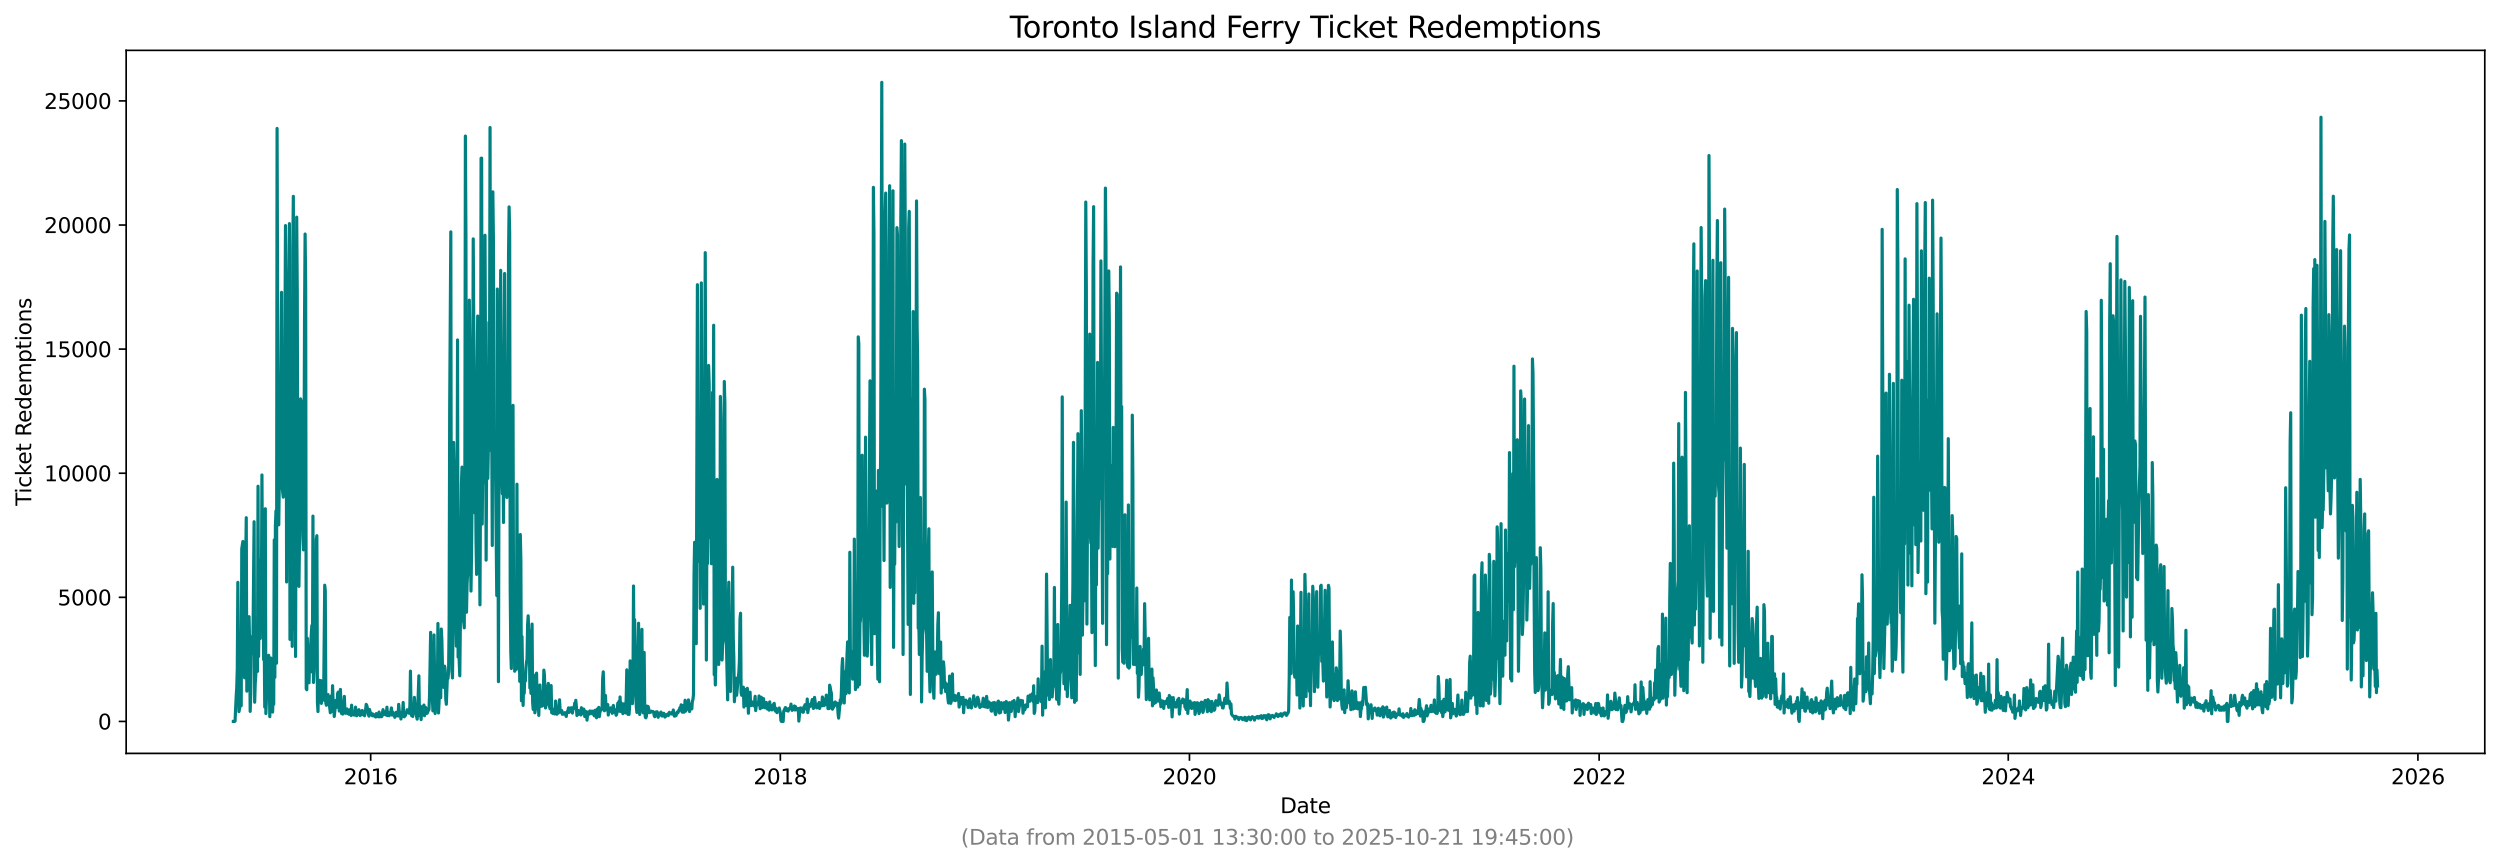 <?xml version="1.0" encoding="utf-8" standalone="no"?>
<!DOCTYPE svg PUBLIC "-//W3C//DTD SVG 1.1//EN"
  "http://www.w3.org/Graphics/SVG/1.1/DTD/svg11.dtd">
<svg xmlns:xlink="http://www.w3.org/1999/xlink" width="1182.891pt" height="408.957pt" viewBox="0 0 1182.891 408.957" xmlns="http://www.w3.org/2000/svg" version="1.1">
 <defs>
  <style type="text/css">*{stroke-linejoin: round; stroke-linecap: butt}</style>
 </defs>
 <g id="figure_1">
  <g id="patch_1">
   <path d="M 0 408.957 
L 1182.891 408.957 
L 1182.891 0 
L 0 0 
z
" style="fill: #ffffff"/>
  </g>
  <g id="axes_1">
   <g id="patch_2">
    <path d="M 59.691 356.478 
L 1175.691 356.478 
L 1175.691 23.838 
L 59.691 23.838 
z
" style="fill: #ffffff"/>
   </g>
   <g id="matplotlib.axis_1">
    <g id="xtick_1">
     <g id="line2d_1">
      <defs>
       <path id="m72eb525a9e" d="M 0 0 
L 0 3.5 
" style="stroke: #000000; stroke-width: 0.8"/>
      </defs>
      <g>
       <use xlink:href="#m72eb525a9e" x="175.385" y="356.478" style="stroke: #000000; stroke-width: 0.8"/>
      </g>
     </g>
     <g id="text_1">
      <!-- 2016 -->
      <g transform="translate(162.66 371.076) scale(0.1 -0.1)">
       <defs>
        <path id="DejaVuSans-32" d="M 1228 531 
L 3431 531 
L 3431 0 
L 469 0 
L 469 531 
Q 828 903 1448 1529 
Q 2069 2156 2228 2338 
Q 2531 2678 2651 2914 
Q 2772 3150 2772 3378 
Q 2772 3750 2511 3984 
Q 2250 4219 1831 4219 
Q 1534 4219 1204 4116 
Q 875 4013 500 3803 
L 500 4441 
Q 881 4594 1212 4672 
Q 1544 4750 1819 4750 
Q 2544 4750 2975 4387 
Q 3406 4025 3406 3419 
Q 3406 3131 3298 2873 
Q 3191 2616 2906 2266 
Q 2828 2175 2409 1742 
Q 1991 1309 1228 531 
z
" transform="scale(0.016)"/>
        <path id="DejaVuSans-30" d="M 2034 4250 
Q 1547 4250 1301 3770 
Q 1056 3291 1056 2328 
Q 1056 1369 1301 889 
Q 1547 409 2034 409 
Q 2525 409 2770 889 
Q 3016 1369 3016 2328 
Q 3016 3291 2770 3770 
Q 2525 4250 2034 4250 
z
M 2034 4750 
Q 2819 4750 3233 4129 
Q 3647 3509 3647 2328 
Q 3647 1150 3233 529 
Q 2819 -91 2034 -91 
Q 1250 -91 836 529 
Q 422 1150 422 2328 
Q 422 3509 836 4129 
Q 1250 4750 2034 4750 
z
" transform="scale(0.016)"/>
        <path id="DejaVuSans-31" d="M 794 531 
L 1825 531 
L 1825 4091 
L 703 3866 
L 703 4441 
L 1819 4666 
L 2450 4666 
L 2450 531 
L 3481 531 
L 3481 0 
L 794 0 
L 794 531 
z
" transform="scale(0.016)"/>
        <path id="DejaVuSans-36" d="M 2113 2584 
Q 1688 2584 1439 2293 
Q 1191 2003 1191 1497 
Q 1191 994 1439 701 
Q 1688 409 2113 409 
Q 2538 409 2786 701 
Q 3034 994 3034 1497 
Q 3034 2003 2786 2293 
Q 2538 2584 2113 2584 
z
M 3366 4563 
L 3366 3988 
Q 3128 4100 2886 4159 
Q 2644 4219 2406 4219 
Q 1781 4219 1451 3797 
Q 1122 3375 1075 2522 
Q 1259 2794 1537 2939 
Q 1816 3084 2150 3084 
Q 2853 3084 3261 2657 
Q 3669 2231 3669 1497 
Q 3669 778 3244 343 
Q 2819 -91 2113 -91 
Q 1303 -91 875 529 
Q 447 1150 447 2328 
Q 447 3434 972 4092 
Q 1497 4750 2381 4750 
Q 2619 4750 2861 4703 
Q 3103 4656 3366 4563 
z
" transform="scale(0.016)"/>
       </defs>
       <use xlink:href="#DejaVuSans-32"/>
       <use xlink:href="#DejaVuSans-30" x="63.623"/>
       <use xlink:href="#DejaVuSans-31" x="127.246"/>
       <use xlink:href="#DejaVuSans-36" x="190.869"/>
      </g>
     </g>
    </g>
    <g id="xtick_2">
     <g id="line2d_2">
      <g>
       <use xlink:href="#m72eb525a9e" x="369.225" y="356.478" style="stroke: #000000; stroke-width: 0.8"/>
      </g>
     </g>
     <g id="text_2">
      <!-- 2018 -->
      <g transform="translate(356.5 371.076) scale(0.1 -0.1)">
       <defs>
        <path id="DejaVuSans-38" d="M 2034 2216 
Q 1584 2216 1326 1975 
Q 1069 1734 1069 1313 
Q 1069 891 1326 650 
Q 1584 409 2034 409 
Q 2484 409 2743 651 
Q 3003 894 3003 1313 
Q 3003 1734 2745 1975 
Q 2488 2216 2034 2216 
z
M 1403 2484 
Q 997 2584 770 2862 
Q 544 3141 544 3541 
Q 544 4100 942 4425 
Q 1341 4750 2034 4750 
Q 2731 4750 3128 4425 
Q 3525 4100 3525 3541 
Q 3525 3141 3298 2862 
Q 3072 2584 2669 2484 
Q 3125 2378 3379 2068 
Q 3634 1759 3634 1313 
Q 3634 634 3220 271 
Q 2806 -91 2034 -91 
Q 1263 -91 848 271 
Q 434 634 434 1313 
Q 434 1759 690 2068 
Q 947 2378 1403 2484 
z
M 1172 3481 
Q 1172 3119 1398 2916 
Q 1625 2713 2034 2713 
Q 2441 2713 2670 2916 
Q 2900 3119 2900 3481 
Q 2900 3844 2670 4047 
Q 2441 4250 2034 4250 
Q 1625 4250 1398 4047 
Q 1172 3844 1172 3481 
z
" transform="scale(0.016)"/>
       </defs>
       <use xlink:href="#DejaVuSans-32"/>
       <use xlink:href="#DejaVuSans-30" x="63.623"/>
       <use xlink:href="#DejaVuSans-31" x="127.246"/>
       <use xlink:href="#DejaVuSans-38" x="190.869"/>
      </g>
     </g>
    </g>
    <g id="xtick_3">
     <g id="line2d_3">
      <g>
       <use xlink:href="#m72eb525a9e" x="562.8" y="356.478" style="stroke: #000000; stroke-width: 0.8"/>
      </g>
     </g>
     <g id="text_3">
      <!-- 2020 -->
      <g transform="translate(550.075 371.076) scale(0.1 -0.1)">
       <use xlink:href="#DejaVuSans-32"/>
       <use xlink:href="#DejaVuSans-30" x="63.623"/>
       <use xlink:href="#DejaVuSans-32" x="127.246"/>
       <use xlink:href="#DejaVuSans-30" x="190.869"/>
      </g>
     </g>
    </g>
    <g id="xtick_4">
     <g id="line2d_4">
      <g>
       <use xlink:href="#m72eb525a9e" x="756.64" y="356.478" style="stroke: #000000; stroke-width: 0.8"/>
      </g>
     </g>
     <g id="text_4">
      <!-- 2022 -->
      <g transform="translate(743.915 371.076) scale(0.1 -0.1)">
       <use xlink:href="#DejaVuSans-32"/>
       <use xlink:href="#DejaVuSans-30" x="63.623"/>
       <use xlink:href="#DejaVuSans-32" x="127.246"/>
       <use xlink:href="#DejaVuSans-32" x="190.869"/>
      </g>
     </g>
    </g>
    <g id="xtick_5">
     <g id="line2d_5">
      <g>
       <use xlink:href="#m72eb525a9e" x="950.215" y="356.478" style="stroke: #000000; stroke-width: 0.8"/>
      </g>
     </g>
     <g id="text_5">
      <!-- 2024 -->
      <g transform="translate(937.49 371.076) scale(0.1 -0.1)">
       <defs>
        <path id="DejaVuSans-34" d="M 2419 4116 
L 825 1625 
L 2419 1625 
L 2419 4116 
z
M 2253 4666 
L 3047 4666 
L 3047 1625 
L 3713 1625 
L 3713 1100 
L 3047 1100 
L 3047 0 
L 2419 0 
L 2419 1100 
L 313 1100 
L 313 1709 
L 2253 4666 
z
" transform="scale(0.016)"/>
       </defs>
       <use xlink:href="#DejaVuSans-32"/>
       <use xlink:href="#DejaVuSans-30" x="63.623"/>
       <use xlink:href="#DejaVuSans-32" x="127.246"/>
       <use xlink:href="#DejaVuSans-34" x="190.869"/>
      </g>
     </g>
    </g>
    <g id="xtick_6">
     <g id="line2d_6">
      <g>
       <use xlink:href="#m72eb525a9e" x="1144.056" y="356.478" style="stroke: #000000; stroke-width: 0.8"/>
      </g>
     </g>
     <g id="text_6">
      <!-- 2026 -->
      <g transform="translate(1131.331 371.076) scale(0.1 -0.1)">
       <use xlink:href="#DejaVuSans-32"/>
       <use xlink:href="#DejaVuSans-30" x="63.623"/>
       <use xlink:href="#DejaVuSans-32" x="127.246"/>
       <use xlink:href="#DejaVuSans-36" x="190.869"/>
      </g>
     </g>
    </g>
    <g id="text_7">
     <!-- Date -->
     <g transform="translate(605.74 384.754) scale(0.1 -0.1)">
      <defs>
       <path id="DejaVuSans-44" d="M 1259 4147 
L 1259 519 
L 2022 519 
Q 2988 519 3436 956 
Q 3884 1394 3884 2338 
Q 3884 3275 3436 3711 
Q 2988 4147 2022 4147 
L 1259 4147 
z
M 628 4666 
L 1925 4666 
Q 3281 4666 3915 4102 
Q 4550 3538 4550 2338 
Q 4550 1131 3912 565 
Q 3275 0 1925 0 
L 628 0 
L 628 4666 
z
" transform="scale(0.016)"/>
       <path id="DejaVuSans-61" d="M 2194 1759 
Q 1497 1759 1228 1600 
Q 959 1441 959 1056 
Q 959 750 1161 570 
Q 1363 391 1709 391 
Q 2188 391 2477 730 
Q 2766 1069 2766 1631 
L 2766 1759 
L 2194 1759 
z
M 3341 1997 
L 3341 0 
L 2766 0 
L 2766 531 
Q 2569 213 2275 61 
Q 1981 -91 1556 -91 
Q 1019 -91 701 211 
Q 384 513 384 1019 
Q 384 1609 779 1909 
Q 1175 2209 1959 2209 
L 2766 2209 
L 2766 2266 
Q 2766 2663 2505 2880 
Q 2244 3097 1772 3097 
Q 1472 3097 1187 3025 
Q 903 2953 641 2809 
L 641 3341 
Q 956 3463 1253 3523 
Q 1550 3584 1831 3584 
Q 2591 3584 2966 3190 
Q 3341 2797 3341 1997 
z
" transform="scale(0.016)"/>
       <path id="DejaVuSans-74" d="M 1172 4494 
L 1172 3500 
L 2356 3500 
L 2356 3053 
L 1172 3053 
L 1172 1153 
Q 1172 725 1289 603 
Q 1406 481 1766 481 
L 2356 481 
L 2356 0 
L 1766 0 
Q 1100 0 847 248 
Q 594 497 594 1153 
L 594 3053 
L 172 3053 
L 172 3500 
L 594 3500 
L 594 4494 
L 1172 4494 
z
" transform="scale(0.016)"/>
       <path id="DejaVuSans-65" d="M 3597 1894 
L 3597 1613 
L 953 1613 
Q 991 1019 1311 708 
Q 1631 397 2203 397 
Q 2534 397 2845 478 
Q 3156 559 3463 722 
L 3463 178 
Q 3153 47 2828 -22 
Q 2503 -91 2169 -91 
Q 1331 -91 842 396 
Q 353 884 353 1716 
Q 353 2575 817 3079 
Q 1281 3584 2069 3584 
Q 2775 3584 3186 3129 
Q 3597 2675 3597 1894 
z
M 3022 2063 
Q 3016 2534 2758 2815 
Q 2500 3097 2075 3097 
Q 1594 3097 1305 2825 
Q 1016 2553 972 2059 
L 3022 2063 
z
" transform="scale(0.016)"/>
      </defs>
      <use xlink:href="#DejaVuSans-44"/>
      <use xlink:href="#DejaVuSans-61" x="77.002"/>
      <use xlink:href="#DejaVuSans-74" x="138.281"/>
      <use xlink:href="#DejaVuSans-65" x="177.49"/>
     </g>
    </g>
   </g>
   <g id="matplotlib.axis_2">
    <g id="ytick_1">
     <g id="line2d_7">
      <defs>
       <path id="me3e522d5a7" d="M 0 0 
L -3.5 0 
" style="stroke: #000000; stroke-width: 0.8"/>
      </defs>
      <g>
       <use xlink:href="#me3e522d5a7" x="59.691" y="341.358" style="stroke: #000000; stroke-width: 0.8"/>
      </g>
     </g>
     <g id="text_8">
      <!-- 0 -->
      <g transform="translate(46.328 345.157) scale(0.1 -0.1)">
       <use xlink:href="#DejaVuSans-30"/>
      </g>
     </g>
    </g>
    <g id="ytick_2">
     <g id="line2d_8">
      <g>
       <use xlink:href="#me3e522d5a7" x="59.691" y="282.635" style="stroke: #000000; stroke-width: 0.8"/>
      </g>
     </g>
     <g id="text_9">
      <!-- 5000 -->
      <g transform="translate(27.241 286.434) scale(0.1 -0.1)">
       <defs>
        <path id="DejaVuSans-35" d="M 691 4666 
L 3169 4666 
L 3169 4134 
L 1269 4134 
L 1269 2991 
Q 1406 3038 1543 3061 
Q 1681 3084 1819 3084 
Q 2600 3084 3056 2656 
Q 3513 2228 3513 1497 
Q 3513 744 3044 326 
Q 2575 -91 1722 -91 
Q 1428 -91 1123 -41 
Q 819 9 494 109 
L 494 744 
Q 775 591 1075 516 
Q 1375 441 1709 441 
Q 2250 441 2565 725 
Q 2881 1009 2881 1497 
Q 2881 1984 2565 2268 
Q 2250 2553 1709 2553 
Q 1456 2553 1204 2497 
Q 953 2441 691 2322 
L 691 4666 
z
" transform="scale(0.016)"/>
       </defs>
       <use xlink:href="#DejaVuSans-35"/>
       <use xlink:href="#DejaVuSans-30" x="63.623"/>
       <use xlink:href="#DejaVuSans-30" x="127.246"/>
       <use xlink:href="#DejaVuSans-30" x="190.869"/>
      </g>
     </g>
    </g>
    <g id="ytick_3">
     <g id="line2d_9">
      <g>
       <use xlink:href="#me3e522d5a7" x="59.691" y="223.912" style="stroke: #000000; stroke-width: 0.8"/>
      </g>
     </g>
     <g id="text_10">
      <!-- 10000 -->
      <g transform="translate(20.878 227.711) scale(0.1 -0.1)">
       <use xlink:href="#DejaVuSans-31"/>
       <use xlink:href="#DejaVuSans-30" x="63.623"/>
       <use xlink:href="#DejaVuSans-30" x="127.246"/>
       <use xlink:href="#DejaVuSans-30" x="190.869"/>
       <use xlink:href="#DejaVuSans-30" x="254.492"/>
      </g>
     </g>
    </g>
    <g id="ytick_4">
     <g id="line2d_10">
      <g>
       <use xlink:href="#me3e522d5a7" x="59.691" y="165.189" style="stroke: #000000; stroke-width: 0.8"/>
      </g>
     </g>
     <g id="text_11">
      <!-- 15000 -->
      <g transform="translate(20.878 168.988) scale(0.1 -0.1)">
       <use xlink:href="#DejaVuSans-31"/>
       <use xlink:href="#DejaVuSans-35" x="63.623"/>
       <use xlink:href="#DejaVuSans-30" x="127.246"/>
       <use xlink:href="#DejaVuSans-30" x="190.869"/>
       <use xlink:href="#DejaVuSans-30" x="254.492"/>
      </g>
     </g>
    </g>
    <g id="ytick_5">
     <g id="line2d_11">
      <g>
       <use xlink:href="#me3e522d5a7" x="59.691" y="106.466" style="stroke: #000000; stroke-width: 0.8"/>
      </g>
     </g>
     <g id="text_12">
      <!-- 20000 -->
      <g transform="translate(20.878 110.265) scale(0.1 -0.1)">
       <use xlink:href="#DejaVuSans-32"/>
       <use xlink:href="#DejaVuSans-30" x="63.623"/>
       <use xlink:href="#DejaVuSans-30" x="127.246"/>
       <use xlink:href="#DejaVuSans-30" x="190.869"/>
       <use xlink:href="#DejaVuSans-30" x="254.492"/>
      </g>
     </g>
    </g>
    <g id="ytick_6">
     <g id="line2d_12">
      <g>
       <use xlink:href="#me3e522d5a7" x="59.691" y="47.743" style="stroke: #000000; stroke-width: 0.8"/>
      </g>
     </g>
     <g id="text_13">
      <!-- 25000 -->
      <g transform="translate(20.878 51.542) scale(0.1 -0.1)">
       <use xlink:href="#DejaVuSans-32"/>
       <use xlink:href="#DejaVuSans-35" x="63.623"/>
       <use xlink:href="#DejaVuSans-30" x="127.246"/>
       <use xlink:href="#DejaVuSans-30" x="190.869"/>
       <use xlink:href="#DejaVuSans-30" x="254.492"/>
      </g>
     </g>
    </g>
    <g id="text_14">
     <!-- Ticket Redemptions -->
     <g transform="translate(14.798 239.337) rotate(-90) scale(0.1 -0.1)">
      <defs>
       <path id="DejaVuSans-54" d="M -19 4666 
L 3928 4666 
L 3928 4134 
L 2272 4134 
L 2272 0 
L 1638 0 
L 1638 4134 
L -19 4134 
L -19 4666 
z
" transform="scale(0.016)"/>
       <path id="DejaVuSans-69" d="M 603 3500 
L 1178 3500 
L 1178 0 
L 603 0 
L 603 3500 
z
M 603 4863 
L 1178 4863 
L 1178 4134 
L 603 4134 
L 603 4863 
z
" transform="scale(0.016)"/>
       <path id="DejaVuSans-63" d="M 3122 3366 
L 3122 2828 
Q 2878 2963 2633 3030 
Q 2388 3097 2138 3097 
Q 1578 3097 1268 2742 
Q 959 2388 959 1747 
Q 959 1106 1268 751 
Q 1578 397 2138 397 
Q 2388 397 2633 464 
Q 2878 531 3122 666 
L 3122 134 
Q 2881 22 2623 -34 
Q 2366 -91 2075 -91 
Q 1284 -91 818 406 
Q 353 903 353 1747 
Q 353 2603 823 3093 
Q 1294 3584 2113 3584 
Q 2378 3584 2631 3529 
Q 2884 3475 3122 3366 
z
" transform="scale(0.016)"/>
       <path id="DejaVuSans-6b" d="M 581 4863 
L 1159 4863 
L 1159 1991 
L 2875 3500 
L 3609 3500 
L 1753 1863 
L 3688 0 
L 2938 0 
L 1159 1709 
L 1159 0 
L 581 0 
L 581 4863 
z
" transform="scale(0.016)"/>
       <path id="DejaVuSans-20" transform="scale(0.016)"/>
       <path id="DejaVuSans-52" d="M 2841 2188 
Q 3044 2119 3236 1894 
Q 3428 1669 3622 1275 
L 4263 0 
L 3584 0 
L 2988 1197 
Q 2756 1666 2539 1819 
Q 2322 1972 1947 1972 
L 1259 1972 
L 1259 0 
L 628 0 
L 628 4666 
L 2053 4666 
Q 2853 4666 3247 4331 
Q 3641 3997 3641 3322 
Q 3641 2881 3436 2590 
Q 3231 2300 2841 2188 
z
M 1259 4147 
L 1259 2491 
L 2053 2491 
Q 2509 2491 2742 2702 
Q 2975 2913 2975 3322 
Q 2975 3731 2742 3939 
Q 2509 4147 2053 4147 
L 1259 4147 
z
" transform="scale(0.016)"/>
       <path id="DejaVuSans-64" d="M 2906 2969 
L 2906 4863 
L 3481 4863 
L 3481 0 
L 2906 0 
L 2906 525 
Q 2725 213 2448 61 
Q 2172 -91 1784 -91 
Q 1150 -91 751 415 
Q 353 922 353 1747 
Q 353 2572 751 3078 
Q 1150 3584 1784 3584 
Q 2172 3584 2448 3432 
Q 2725 3281 2906 2969 
z
M 947 1747 
Q 947 1113 1208 752 
Q 1469 391 1925 391 
Q 2381 391 2643 752 
Q 2906 1113 2906 1747 
Q 2906 2381 2643 2742 
Q 2381 3103 1925 3103 
Q 1469 3103 1208 2742 
Q 947 2381 947 1747 
z
" transform="scale(0.016)"/>
       <path id="DejaVuSans-6d" d="M 3328 2828 
Q 3544 3216 3844 3400 
Q 4144 3584 4550 3584 
Q 5097 3584 5394 3201 
Q 5691 2819 5691 2113 
L 5691 0 
L 5113 0 
L 5113 2094 
Q 5113 2597 4934 2840 
Q 4756 3084 4391 3084 
Q 3944 3084 3684 2787 
Q 3425 2491 3425 1978 
L 3425 0 
L 2847 0 
L 2847 2094 
Q 2847 2600 2669 2842 
Q 2491 3084 2119 3084 
Q 1678 3084 1418 2786 
Q 1159 2488 1159 1978 
L 1159 0 
L 581 0 
L 581 3500 
L 1159 3500 
L 1159 2956 
Q 1356 3278 1631 3431 
Q 1906 3584 2284 3584 
Q 2666 3584 2933 3390 
Q 3200 3197 3328 2828 
z
" transform="scale(0.016)"/>
       <path id="DejaVuSans-70" d="M 1159 525 
L 1159 -1331 
L 581 -1331 
L 581 3500 
L 1159 3500 
L 1159 2969 
Q 1341 3281 1617 3432 
Q 1894 3584 2278 3584 
Q 2916 3584 3314 3078 
Q 3713 2572 3713 1747 
Q 3713 922 3314 415 
Q 2916 -91 2278 -91 
Q 1894 -91 1617 61 
Q 1341 213 1159 525 
z
M 3116 1747 
Q 3116 2381 2855 2742 
Q 2594 3103 2138 3103 
Q 1681 3103 1420 2742 
Q 1159 2381 1159 1747 
Q 1159 1113 1420 752 
Q 1681 391 2138 391 
Q 2594 391 2855 752 
Q 3116 1113 3116 1747 
z
" transform="scale(0.016)"/>
       <path id="DejaVuSans-6f" d="M 1959 3097 
Q 1497 3097 1228 2736 
Q 959 2375 959 1747 
Q 959 1119 1226 758 
Q 1494 397 1959 397 
Q 2419 397 2687 759 
Q 2956 1122 2956 1747 
Q 2956 2369 2687 2733 
Q 2419 3097 1959 3097 
z
M 1959 3584 
Q 2709 3584 3137 3096 
Q 3566 2609 3566 1747 
Q 3566 888 3137 398 
Q 2709 -91 1959 -91 
Q 1206 -91 779 398 
Q 353 888 353 1747 
Q 353 2609 779 3096 
Q 1206 3584 1959 3584 
z
" transform="scale(0.016)"/>
       <path id="DejaVuSans-6e" d="M 3513 2113 
L 3513 0 
L 2938 0 
L 2938 2094 
Q 2938 2591 2744 2837 
Q 2550 3084 2163 3084 
Q 1697 3084 1428 2787 
Q 1159 2491 1159 1978 
L 1159 0 
L 581 0 
L 581 3500 
L 1159 3500 
L 1159 2956 
Q 1366 3272 1645 3428 
Q 1925 3584 2291 3584 
Q 2894 3584 3203 3211 
Q 3513 2838 3513 2113 
z
" transform="scale(0.016)"/>
       <path id="DejaVuSans-73" d="M 2834 3397 
L 2834 2853 
Q 2591 2978 2328 3040 
Q 2066 3103 1784 3103 
Q 1356 3103 1142 2972 
Q 928 2841 928 2578 
Q 928 2378 1081 2264 
Q 1234 2150 1697 2047 
L 1894 2003 
Q 2506 1872 2764 1633 
Q 3022 1394 3022 966 
Q 3022 478 2636 193 
Q 2250 -91 1575 -91 
Q 1294 -91 989 -36 
Q 684 19 347 128 
L 347 722 
Q 666 556 975 473 
Q 1284 391 1588 391 
Q 1994 391 2212 530 
Q 2431 669 2431 922 
Q 2431 1156 2273 1281 
Q 2116 1406 1581 1522 
L 1381 1569 
Q 847 1681 609 1914 
Q 372 2147 372 2553 
Q 372 3047 722 3315 
Q 1072 3584 1716 3584 
Q 2034 3584 2315 3537 
Q 2597 3491 2834 3397 
z
" transform="scale(0.016)"/>
      </defs>
      <use xlink:href="#DejaVuSans-54"/>
      <use xlink:href="#DejaVuSans-69" x="57.959"/>
      <use xlink:href="#DejaVuSans-63" x="85.742"/>
      <use xlink:href="#DejaVuSans-6b" x="140.723"/>
      <use xlink:href="#DejaVuSans-65" x="195.008"/>
      <use xlink:href="#DejaVuSans-74" x="256.531"/>
      <use xlink:href="#DejaVuSans-20" x="295.74"/>
      <use xlink:href="#DejaVuSans-52" x="327.527"/>
      <use xlink:href="#DejaVuSans-65" x="392.51"/>
      <use xlink:href="#DejaVuSans-64" x="454.033"/>
      <use xlink:href="#DejaVuSans-65" x="517.51"/>
      <use xlink:href="#DejaVuSans-6d" x="579.033"/>
      <use xlink:href="#DejaVuSans-70" x="676.445"/>
      <use xlink:href="#DejaVuSans-74" x="739.922"/>
      <use xlink:href="#DejaVuSans-69" x="779.131"/>
      <use xlink:href="#DejaVuSans-6f" x="806.914"/>
      <use xlink:href="#DejaVuSans-6e" x="868.096"/>
      <use xlink:href="#DejaVuSans-73" x="931.475"/>
     </g>
    </g>
   </g>
   <g id="line2d_13">
    <path d="M 110.418 341.346 
L 110.948 341.358 
L 111.213 341.217 
L 111.744 329.742 
L 112.009 325.585 
L 112.274 316.6 
L 112.539 275.541 
L 113.07 336.719 
L 113.6 333.806 
L 113.865 320.523 
L 114.13 333.9 
L 114.395 259.639 
L 114.926 256.209 
L 115.191 319.489 
L 115.456 308.755 
L 115.721 320.687 
L 115.986 319.266 
L 116.252 266.181 
L 116.517 244.958 
L 116.782 327.018 
L 117.047 313.817 
L 117.312 319.067 
L 117.578 308.778 
L 117.843 291.784 
L 118.108 305.49 
L 118.373 336.59 
L 118.638 328.251 
L 118.903 305.83 
L 119.169 309.424 
L 119.434 301.05 
L 119.699 302.53 
L 120.229 246.861 
L 120.494 332.256 
L 120.76 323.447 
L 121.025 319.536 
L 121.29 304.55 
L 121.555 302.812 
L 121.82 317.669 
L 122.085 230.078 
L 122.351 310.61 
L 122.616 285.442 
L 122.881 288.39 
L 123.146 302.107 
L 123.411 264.853 
L 123.676 282.705 
L 123.942 224.734 
L 124.207 273.932 
L 124.472 253.731 
L 124.737 312.067 
L 125.002 301.99 
L 125.267 334.546 
L 125.533 240.718 
L 125.798 337.623 
L 126.593 316.483 
L 126.859 315.062 
L 127.124 310.047 
L 127.389 317.328 
L 127.654 339.103 
L 128.184 311.362 
L 128.45 330.882 
L 128.715 332.89 
L 128.98 336.907 
L 129.245 329.437 
L 129.51 333.195 
L 129.775 255.446 
L 130.041 320.499 
L 130.306 249.139 
L 130.571 241.752 
L 130.836 313.793 
L 131.101 60.791 
L 131.632 232.474 
L 131.897 248.329 
L 132.162 226.613 
L 132.427 225.133 
L 132.692 221.023 
L 133.223 138.329 
L 133.488 230.266 
L 134.018 235.234 
L 134.283 205.038 
L 134.548 216.677 
L 135.079 106.736 
L 135.344 132.75 
L 135.609 275.377 
L 135.874 204.181 
L 136.14 217.264 
L 136.405 208.139 
L 136.935 105.82 
L 137.2 302.53 
L 137.465 275.388 
L 137.731 218.439 
L 137.996 214.011 
L 138.261 305.83 
L 138.526 118.422 
L 138.791 92.901 
L 139.322 297.903 
L 139.587 214.622 
L 139.852 310.61 
L 140.382 102.754 
L 140.647 137.436 
L 140.913 243.079 
L 141.443 277.444 
L 141.708 256.01 
L 142.238 188.725 
L 142.504 189.829 
L 142.769 241.4 
L 143.034 236.326 
L 143.299 253.59 
L 143.564 260.179 
L 143.829 224.887 
L 144.095 149.98 
L 144.36 110.741 
L 144.625 134.441 
L 144.89 325.867 
L 145.155 326.36 
L 145.421 302.025 
L 145.686 319.865 
L 146.216 323.06 
L 146.481 313.37 
L 147.542 295.977 
L 147.807 318.033 
L 148.072 244.206 
L 148.337 322.907 
L 148.868 311.233 
L 149.133 312.818 
L 149.398 312.595 
L 149.663 255.329 
L 149.928 253.473 
L 150.194 332.373 
L 150.459 336.66 
L 150.724 323.471 
L 150.989 321.862 
L 151.254 327.617 
L 151.519 327.335 
L 151.785 322.026 
L 152.05 332.808 
L 152.58 323.001 
L 152.845 325.561 
L 153.11 331.304 
L 153.641 276.892 
L 153.906 279.393 
L 154.171 332.702 
L 154.436 333.7 
L 154.702 331.175 
L 154.967 332.361 
L 155.232 328.662 
L 155.497 331.915 
L 155.762 332.796 
L 156.293 337.247 
L 156.558 329.789 
L 156.823 329.202 
L 157.088 336.59 
L 157.353 324.446 
L 157.618 331.903 
L 157.884 332.267 
L 158.149 339.009 
L 158.944 331.398 
L 159.209 333.583 
L 159.475 334.652 
L 159.74 328.157 
L 160.005 327.487 
L 160.535 336.437 
L 161.066 326.207 
L 161.331 333.665 
L 161.596 337.588 
L 161.861 335.697 
L 162.126 337.881 
L 162.391 337.2 
L 162.922 329.508 
L 163.187 335.967 
L 163.452 337.494 
L 163.717 336.578 
L 163.983 336.871 
L 164.248 335.45 
L 164.513 337.623 
L 164.778 336.836 
L 165.043 337.952 
L 165.308 336.366 
L 165.574 336.402 
L 165.839 335.568 
L 166.104 338.516 
L 166.369 333.665 
L 166.634 337.635 
L 166.899 337.318 
L 167.165 338.245 
L 167.43 336.848 
L 167.695 338.351 
L 167.96 337.952 
L 168.225 334.581 
L 168.49 337.541 
L 168.756 338.668 
L 169.286 337.13 
L 169.551 336.86 
L 169.816 335.803 
L 170.081 337.846 
L 170.347 338.563 
L 170.612 336.543 
L 171.142 338.128 
L 171.407 336.167 
L 171.672 338.152 
L 172.203 336.754 
L 172.468 338.645 
L 172.998 335.897 
L 173.263 333.278 
L 173.529 333.736 
L 174.059 336.049 
L 174.324 338.152 
L 174.589 338.844 
L 174.855 335.697 
L 175.12 337.012 
L 175.65 337.459 
L 176.18 338.68 
L 176.446 337.858 
L 176.711 338.234 
L 176.976 338.281 
L 177.241 338.938 
L 177.506 338.539 
L 177.771 339.256 
L 178.037 337.647 
L 178.302 339.044 
L 178.832 338.386 
L 179.097 339.15 
L 179.362 336.918 
L 179.628 339.173 
L 179.893 338.856 
L 180.158 338.105 
L 180.423 339.115 
L 180.688 339.009 
L 181.219 335.779 
L 181.484 338.046 
L 181.749 338.058 
L 182.279 336.789 
L 182.81 338.398 
L 183.075 334.616 
L 183.34 338.574 
L 183.605 337.048 
L 183.87 338.093 
L 184.136 338.633 
L 184.401 337.658 
L 184.666 338.046 
L 185.196 334.957 
L 185.461 338.328 
L 185.727 336.813 
L 185.992 338.187 
L 186.257 338.469 
L 186.522 338.046 
L 186.787 339.396 
L 187.052 338.551 
L 187.318 337.095 
L 187.583 338.692 
L 188.113 336.789 
L 188.378 338.786 
L 188.643 333.278 
L 188.909 336.507 
L 189.174 337.282 
L 189.439 337.611 
L 189.704 340.195 
L 190.234 337.001 
L 190.5 337.153 
L 190.765 332.373 
L 191.03 338.927 
L 191.295 339.173 
L 191.56 338.187 
L 191.825 338.527 
L 192.091 337.435 
L 192.356 337.235 
L 192.621 335.838 
L 192.886 337.2 
L 193.151 336.66 
L 193.417 337.341 
L 193.682 337.517 
L 193.947 333.665 
L 194.212 317.563 
L 194.477 336.39 
L 194.742 338.621 
L 195.008 335.92 
L 195.273 339.021 
L 195.803 335.497 
L 196.068 329.966 
L 196.333 334.064 
L 196.599 335.486 
L 197.129 339.162 
L 197.394 340.254 
L 197.659 335.568 
L 198.19 319.783 
L 198.455 338.657 
L 198.72 333.947 
L 198.985 335.791 
L 199.25 340.477 
L 199.515 335.932 
L 199.781 334.417 
L 200.046 337.764 
L 200.311 337.059 
L 200.576 333.595 
L 200.841 338.645 
L 201.106 337.576 
L 201.372 334.734 
L 201.637 335.356 
L 201.902 337.553 
L 202.167 337.423 
L 202.698 336.049 
L 202.963 335.791 
L 203.228 329.402 
L 203.758 299.195 
L 204.023 325.15 
L 204.289 329.907 
L 204.554 329.86 
L 204.819 336.355 
L 205.084 327.358 
L 205.349 300.44 
L 205.88 337.6 
L 206.41 325.831 
L 206.675 331.774 
L 206.94 330.823 
L 207.205 295.014 
L 207.471 337.341 
L 207.736 332.467 
L 208.001 321.838 
L 208.531 330.142 
L 208.796 297.633 
L 209.062 302.53 
L 209.327 314.322 
L 209.857 325.221 
L 210.387 315.191 
L 210.653 317.293 
L 210.918 330.776 
L 211.183 333.219 
L 211.713 319.055 
L 211.979 321.028 
L 212.244 317.845 
L 212.509 296.341 
L 212.774 193.07 
L 213.304 109.719 
L 213.57 291.443 
L 213.835 317 
L 214.1 320.77 
L 214.365 295.378 
L 214.63 209.348 
L 214.895 221.258 
L 215.161 286.957 
L 215.426 296.493 
L 215.691 291.197 
L 215.956 305.736 
L 216.221 262.117 
L 216.486 160.855 
L 216.752 310.928 
L 217.017 297.656 
L 217.282 313.206 
L 217.547 319.748 
L 217.812 295.836 
L 218.077 250.408 
L 218.343 228.739 
L 218.608 221.023 
L 218.873 293.816 
L 219.138 291.279 
L 219.668 297.069 
L 219.934 239.591 
L 220.199 64.373 
L 220.464 113.184 
L 220.729 289.67 
L 220.994 276.363 
L 221.26 271.325 
L 221.525 272.065 
L 221.79 235.316 
L 222.055 142.017 
L 222.32 165.412 
L 222.585 257.912 
L 222.851 279.652 
L 223.116 261.682 
L 223.646 204.615 
L 223.911 113.031 
L 224.176 156.991 
L 224.442 219.719 
L 224.707 242.727 
L 224.972 218.075 
L 225.237 255.834 
L 225.502 271.771 
L 225.767 173.527 
L 226.033 149.521 
L 226.298 242.738 
L 226.563 238.076 
L 226.828 248.575 
L 227.093 286.17 
L 227.358 229.502 
L 227.624 74.873 
L 227.889 74.826 
L 228.154 247.953 
L 228.419 220.154 
L 228.684 217.852 
L 228.949 204.662 
L 229.215 228.433 
L 229.48 111.328 
L 229.745 174.749 
L 230.01 265.018 
L 230.275 215.338 
L 230.541 224.229 
L 230.806 226.355 
L 231.071 211.533 
L 231.336 152.469 
L 231.601 189.782 
L 231.866 60.333 
L 232.132 213.095 
L 232.397 188.584 
L 232.662 202.725 
L 232.927 258.089 
L 233.192 90.775 
L 233.457 113.195 
L 233.723 220.048 
L 233.988 214.692 
L 234.253 213.905 
L 234.518 228.128 
L 235.048 281.789 
L 235.314 136.767 
L 235.844 322.531 
L 236.109 216.219 
L 236.639 190.71 
L 236.905 127.935 
L 237.435 225.403 
L 237.7 233.636 
L 237.965 212.461 
L 238.23 247.213 
L 238.761 129.415 
L 239.026 186.282 
L 239.291 210.64 
L 239.821 235.363 
L 240.352 211.697 
L 240.617 120.688 
L 240.882 97.904 
L 241.147 109.778 
L 241.413 279.1 
L 241.678 308.285 
L 241.943 316.295 
L 242.208 283.985 
L 242.473 310.141 
L 242.738 191.814 
L 243.004 296.599 
L 243.269 297.633 
L 243.534 317.587 
L 244.064 290.022 
L 244.329 316.694 
L 244.595 229.103 
L 244.86 303.575 
L 245.125 300.181 
L 245.39 299.23 
L 245.655 301.919 
L 245.92 322.39 
L 246.186 252.909 
L 246.451 265.276 
L 246.716 331.586 
L 246.981 301.18 
L 247.511 333.771 
L 247.777 321.216 
L 248.042 328.051 
L 248.307 319.971 
L 248.572 322.238 
L 248.837 316.424 
L 249.102 313.323 
L 249.368 311.961 
L 249.633 295.683 
L 249.898 291.385 
L 250.163 298.819 
L 250.428 298.22 
L 250.694 325.526 
L 250.959 318.244 
L 251.224 328.051 
L 251.489 323.048 
L 251.754 295.284 
L 252.019 332.232 
L 252.285 335.65 
L 252.815 319.525 
L 253.08 337.259 
L 253.345 335.521 
L 253.61 322.296 
L 253.876 318.503 
L 254.141 331.704 
L 254.406 329.449 
L 254.671 330.976 
L 254.936 338.492 
L 255.201 326.055 
L 255.467 324.117 
L 255.732 334.264 
L 255.997 327.358 
L 256.527 334.088 
L 256.792 333.818 
L 257.058 329.625 
L 257.323 317.082 
L 257.588 319.278 
L 258.118 334.98 
L 258.649 332.138 
L 258.914 333.113 
L 259.179 325.068 
L 259.444 323.377 
L 259.709 331.398 
L 259.975 334.111 
L 260.24 335.345 
L 260.505 333.348 
L 260.77 324.375 
L 261.035 337.224 
L 261.3 337.012 
L 261.566 337.553 
L 261.831 336.167 
L 262.096 335.603 
L 262.361 337.799 
L 262.626 337.13 
L 262.891 331.692 
L 263.422 337.952 
L 263.687 336.766 
L 263.952 337.4 
L 264.217 337.388 
L 264.482 336.202 
L 264.748 331.117 
L 265.013 335.944 
L 265.543 337.118 
L 265.808 336.214 
L 266.073 337.964 
L 266.339 337.576 
L 266.604 337.928 
L 266.869 337.905 
L 267.134 337.212 
L 267.399 338.046 
L 267.664 338.21 
L 267.93 338.997 
L 268.195 336.989 
L 268.725 336.261 
L 268.99 334.945 
L 269.256 337.095 
L 269.521 336.543 
L 269.786 334.992 
L 270.051 336.073 
L 270.316 334.922 
L 270.581 334.898 
L 270.847 337.388 
L 271.112 335.685 
L 271.377 334.781 
L 271.642 335.215 
L 271.907 332.69 
L 272.172 335.133 
L 272.438 331.351 
L 272.703 334.135 
L 272.968 338.539 
L 273.233 337.494 
L 273.498 338.105 
L 273.763 336.214 
L 274.029 336.449 
L 274.294 337.247 
L 274.559 337.553 
L 274.824 338.292 
L 275.089 334.863 
L 275.354 337.4 
L 275.62 337.682 
L 275.885 335.779 
L 276.15 335.474 
L 276.415 335.944 
L 276.68 339.032 
L 276.945 338.915 
L 277.211 338.316 
L 277.476 336.707 
L 277.741 340.735 
L 278.006 338.081 
L 278.271 337.964 
L 278.537 336.965 
L 278.802 337.928 
L 279.067 336.39 
L 279.332 337.611 
L 279.597 337.423 
L 280.128 336.46 
L 280.393 337.823 
L 280.658 337.74 
L 280.923 337.095 
L 281.188 338.692 
L 281.453 336.131 
L 281.719 336.93 
L 281.984 336.742 
L 282.249 339.608 
L 282.514 335.544 
L 282.779 336.848 
L 283.044 336.719 
L 283.31 334.71 
L 283.575 339.068 
L 283.84 337.142 
L 284.105 336.084 
L 284.37 336.038 
L 284.635 335.673 
L 284.901 334.558 
L 285.166 320.863 
L 285.431 317.88 
L 285.961 336.296 
L 286.226 335.767 
L 286.492 329.108 
L 286.757 335.908 
L 287.022 335.204 
L 287.287 335.38 
L 287.552 333.36 
L 287.818 338.339 
L 288.083 335.133 
L 288.348 335.286 
L 288.613 335.955 
L 288.878 334.934 
L 289.143 336.66 
L 289.409 336.19 
L 289.674 337.506 
L 289.939 334.91 
L 290.204 333.794 
L 290.469 337.071 
L 290.734 336.202 
L 291 335.814 
L 291.53 338.433 
L 291.795 337.893 
L 292.325 332.679 
L 292.591 336.472 
L 292.856 331.892 
L 293.121 336.531 
L 293.386 329.778 
L 293.651 336.601 
L 293.916 332.549 
L 294.182 335.474 
L 294.447 335.532 
L 294.712 337.67 
L 294.977 336.46 
L 295.242 333.031 
L 295.507 333.336 
L 295.773 336.026 
L 296.038 337.306 
L 296.303 329.836 
L 296.568 316.941 
L 296.833 335.744 
L 297.099 337.987 
L 297.364 332.714 
L 297.629 338.046 
L 297.894 334.558 
L 298.159 312.701 
L 298.424 314.897 
L 298.69 325.127 
L 298.955 330.823 
L 299.22 332.937 
L 299.485 326.595 
L 299.75 277.268 
L 300.015 317.105 
L 300.281 293.205 
L 300.811 327.781 
L 301.076 334.276 
L 301.341 337.095 
L 301.606 330.001 
L 302.137 294.873 
L 302.402 323.259 
L 302.667 338.058 
L 302.932 324.457 
L 303.463 311.209 
L 303.728 297.774 
L 303.993 334.37 
L 304.258 337.247 
L 304.523 334.252 
L 304.788 308.708 
L 305.054 335.074 
L 305.319 339.303 
L 305.584 339.643 
L 305.849 338.938 
L 306.114 334.1 
L 306.38 335.063 
L 306.645 334.264 
L 306.91 335.227 
L 307.175 337.2 
L 307.44 336.625 
L 307.705 337.048 
L 307.971 336.543 
L 308.236 336.496 
L 308.501 336.766 
L 308.766 336.848 
L 309.031 336.672 
L 309.296 337.106 
L 309.562 338.692 
L 309.827 339.115 
L 310.092 337.306 
L 310.357 336.895 
L 310.622 337.423 
L 310.887 336.766 
L 311.153 337.224 
L 311.418 339.385 
L 311.683 337.729 
L 311.948 337.846 
L 312.213 338.398 
L 312.478 337.282 
L 312.744 336.918 
L 313.274 338.797 
L 313.539 337.987 
L 313.804 338.234 
L 314.069 337.494 
L 314.335 337.858 
L 314.6 339.279 
L 314.865 339.079 
L 315.13 338.433 
L 315.395 338.339 
L 315.66 338.022 
L 315.926 337.94 
L 316.191 338.61 
L 316.456 337.365 
L 316.721 337.036 
L 316.986 337.729 
L 317.252 337.67 
L 317.517 337.846 
L 317.782 337.576 
L 318.047 337.083 
L 318.312 337.799 
L 318.577 335.932 
L 318.843 338.292 
L 319.108 338.844 
L 319.373 338.833 
L 319.638 338.093 
L 319.903 338.551 
L 320.168 337.365 
L 320.434 336.883 
L 320.699 337.306 
L 320.964 336.813 
L 321.229 335.991 
L 321.494 335.603 
L 321.759 334.757 
L 322.025 335.685 
L 322.29 333.489 
L 322.555 336.496 
L 322.82 336.965 
L 323.085 333.841 
L 323.35 336.284 
L 323.616 337.012 
L 323.881 335.756 
L 324.146 331.328 
L 324.411 336.496 
L 324.676 335.838 
L 324.941 333.336 
L 325.472 335.556 
L 325.737 331.163 
L 326.267 336.672 
L 326.533 335.568 
L 326.798 333.172 
L 327.063 334.945 
L 327.328 335.392 
L 327.593 331.669 
L 327.858 331.07 
L 328.124 328.65 
L 328.389 271.818 
L 328.654 256.585 
L 328.919 260.672 
L 329.184 268.353 
L 329.449 304.55 
L 329.98 134.723 
L 330.245 265.593 
L 330.51 229.467 
L 330.775 230.841 
L 331.04 233.777 
L 331.306 287.826 
L 331.836 133.866 
L 332.101 236.584 
L 332.366 271.019 
L 332.631 226.766 
L 332.897 285.818 
L 333.162 256.468 
L 333.692 119.561 
L 334.222 312.302 
L 334.488 246.297 
L 334.753 266.686 
L 335.018 234.318 
L 335.283 172.917 
L 335.548 181.619 
L 335.814 254.33 
L 336.079 254.272 
L 336.344 242.633 
L 336.609 266.733 
L 336.874 250.22 
L 337.139 185.671 
L 337.405 220.412 
L 337.67 153.902 
L 337.935 319.219 
L 338.2 311.644 
L 338.465 324.082 
L 338.73 312.677 
L 339.261 226.848 
L 339.526 310.458 
L 339.791 298.807 
L 340.056 314.38 
L 340.587 294.485 
L 340.852 187.609 
L 341.117 198.508 
L 341.382 311.832 
L 341.647 312.29 
L 341.912 304.973 
L 342.178 303.258 
L 342.443 294.661 
L 342.708 180.515 
L 342.973 190.686 
L 343.238 292.007 
L 343.503 295.507 
L 344.299 331.14 
L 344.564 285.841 
L 344.829 275.482 
L 345.095 315.508 
L 345.36 307.134 
L 345.625 327.147 
L 345.89 308.696 
L 346.155 315.414 
L 346.686 268.377 
L 346.951 301.872 
L 347.216 311.221 
L 347.481 332.021 
L 347.746 328.204 
L 348.011 322.12 
L 348.277 320.922 
L 348.542 328.967 
L 349.602 317.939 
L 349.868 312.372 
L 350.133 292.817 
L 350.398 290.163 
L 350.663 327.793 
L 350.928 328.979 
L 351.193 328.65 
L 351.459 325.831 
L 351.724 325.15 
L 351.989 334.546 
L 352.254 326.09 
L 352.519 330.318 
L 352.784 327.1 
L 353.05 332.655 
L 353.315 333.865 
L 353.58 325.679 
L 353.845 329.143 
L 354.11 337.482 
L 354.376 331.563 
L 354.641 331.692 
L 354.906 327.511 
L 355.171 333.806 
L 355.436 333.83 
L 355.701 332.044 
L 355.967 333.63 
L 356.232 333.524 
L 356.497 332.761 
L 356.762 334.017 
L 357.027 332.303 
L 357.292 329.472 
L 357.558 336.202 
L 357.823 333.841 
L 358.353 332.526 
L 358.618 333.501 
L 358.883 333.395 
L 359.149 329.308 
L 359.414 330.541 
L 359.679 335.345 
L 360.209 329.907 
L 360.474 333.912 
L 360.74 334.804 
L 361.005 334.511 
L 361.27 330.576 
L 361.535 333.266 
L 361.8 334.663 
L 362.065 334.922 
L 362.331 333.888 
L 362.596 332.361 
L 363.126 335.509 
L 363.657 335.403 
L 363.922 336.014 
L 364.187 332.091 
L 364.452 334.898 
L 364.717 334.875 
L 364.982 335.732 
L 365.248 335.897 
L 365.513 335.415 
L 365.778 333.477 
L 366.043 333.254 
L 366.308 332.796 
L 366.573 335.345 
L 366.839 336.449 
L 367.104 335.074 
L 367.634 337.2 
L 367.899 335.732 
L 368.164 335.544 
L 368.43 336.108 
L 368.695 334.98 
L 369.225 337.259 
L 369.49 340.888 
L 369.755 341.358 
L 370.551 341.358 
L 370.816 336.543 
L 371.612 334.793 
L 371.877 334.969 
L 372.142 336.214 
L 372.407 336.108 
L 372.672 336.366 
L 372.938 336.437 
L 373.203 335.345 
L 373.468 335.298 
L 373.733 334.945 
L 373.998 334.934 
L 374.263 333.148 
L 374.529 335.568 
L 374.794 336.12 
L 375.059 334.945 
L 375.324 334.804 
L 375.589 334.804 
L 375.854 334.029 
L 376.12 335.932 
L 376.385 334.323 
L 376.65 335.873 
L 376.915 335.709 
L 377.18 335.709 
L 377.445 335.227 
L 377.711 335.215 
L 377.976 341.193 
L 378.506 335.345 
L 378.771 334.934 
L 379.036 336.167 
L 379.302 335.309 
L 379.832 336.977 
L 380.097 336.989 
L 380.362 334.417 
L 380.627 334.628 
L 380.893 333.43 
L 381.158 334.605 
L 381.423 333.677 
L 381.688 335.685 
L 381.953 330.752 
L 382.218 337.177 
L 382.484 335.239 
L 382.749 334.628 
L 383.014 333.43 
L 383.279 334.241 
L 383.544 332.996 
L 383.81 333.289 
L 384.34 330.964 
L 384.605 334.041 
L 384.87 335.204 
L 385.135 334.475 
L 385.401 329.977 
L 385.931 333.794 
L 386.196 334.593 
L 386.461 334.957 
L 386.726 333.465 
L 386.992 334.041 
L 387.522 332.432 
L 387.787 335.215 
L 388.052 332.585 
L 388.317 333.877 
L 388.583 333.137 
L 388.848 333.994 
L 389.113 329.778 
L 389.378 330.658 
L 389.643 333.383 
L 389.908 333.865 
L 390.174 332.573 
L 390.439 333.442 
L 390.704 331.821 
L 390.969 328.897 
L 391.234 331.128 
L 391.499 330.705 
L 391.765 335.286 
L 392.03 330.494 
L 392.295 335.274 
L 392.56 324.187 
L 392.825 325.279 
L 393.091 327.006 
L 393.356 327.828 
L 393.621 334.957 
L 393.886 335.556 
L 394.151 332.573 
L 394.416 334.663 
L 394.682 332.514 
L 394.947 333.759 
L 395.212 332.138 
L 396.007 334.053 
L 396.273 332.784 
L 396.538 337.823 
L 396.803 339.784 
L 397.598 331.128 
L 397.864 332.831 
L 398.129 326.56 
L 398.394 315.719 
L 398.659 311.62 
L 399.455 332.62 
L 399.72 319.947 
L 399.985 317.822 
L 400.25 328.263 
L 400.78 309.553 
L 401.046 303.705 
L 401.311 311.879 
L 401.576 327.429 
L 401.841 327.852 
L 402.106 261.318 
L 402.372 312.631 
L 402.637 312.302 
L 402.902 308.226 
L 403.167 312.184 
L 403.432 321.357 
L 403.963 309.589 
L 404.228 255.082 
L 404.758 326.278 
L 405.023 295.812 
L 405.554 306.512 
L 405.819 325.103 
L 406.084 159.399 
L 406.349 162.652 
L 406.614 323.976 
L 406.879 294.873 
L 407.145 293.452 
L 407.41 274.132 
L 407.94 215.385 
L 408.205 275.4 
L 408.47 289.963 
L 408.736 292.559 
L 409.001 310.035 
L 409.266 284.984 
L 409.531 206.859 
L 409.796 304.95 
L 410.327 310.423 
L 410.592 303.705 
L 410.857 289.411 
L 411.122 257.126 
L 411.653 180.198 
L 411.918 273.509 
L 412.183 278.407 
L 412.448 314.451 
L 412.713 270.89 
L 412.978 249.28 
L 413.244 88.649 
L 413.509 110.212 
L 413.774 299.829 
L 414.039 262.07 
L 414.304 264.994 
L 414.569 253.684 
L 414.835 232.309 
L 415.1 304.092 
L 415.365 321.345 
L 415.63 222.596 
L 415.895 250.889 
L 416.16 322.566 
L 416.426 240.143 
L 416.691 213.436 
L 417.221 38.958 
L 417.486 174.479 
L 417.751 239.685 
L 418.017 220.553 
L 418.282 265.218 
L 418.547 199.694 
L 418.812 101.439 
L 419.077 91.374 
L 419.342 235.398 
L 419.608 238.029 
L 420.403 219.907 
L 420.668 118.586 
L 420.934 87.886 
L 421.199 277.925 
L 421.729 166.504 
L 421.994 194.703 
L 422.259 163.04 
L 422.525 90.282 
L 422.79 306.312 
L 423.055 241.529 
L 423.32 266.956 
L 423.585 227.329 
L 423.85 247.049 
L 424.116 198.602 
L 424.381 107.722 
L 424.646 111.199 
L 424.911 199.73 
L 425.441 258.594 
L 425.707 201.867 
L 425.972 196.312 
L 426.237 103.013 
L 426.502 66.546 
L 427.032 247.483 
L 427.298 309.671 
L 427.563 209.125 
L 427.828 182.371 
L 428.093 68.178 
L 428.358 117.106 
L 428.623 228.985 
L 428.889 219.449 
L 429.154 204.369 
L 429.684 295.436 
L 429.949 107.746 
L 430.215 100.03 
L 430.745 328.58 
L 431.01 239.614 
L 431.275 188.866 
L 431.54 190.228 
L 431.806 239.391 
L 432.071 147.431 
L 432.336 285.454 
L 432.601 227.717 
L 432.866 280.474 
L 433.131 212.379 
L 433.397 203.312 
L 433.662 95.085 
L 433.927 153.726 
L 434.192 171.437 
L 434.457 297.233 
L 434.722 291.525 
L 434.988 309.659 
L 435.253 291.76 
L 435.518 235.433 
L 435.783 275.095 
L 436.048 332.127 
L 436.313 310.869 
L 436.579 300.076 
L 436.844 297.257 
L 437.109 283.704 
L 437.374 184.133 
L 437.639 189.113 
L 437.904 297.175 
L 438.17 293.639 
L 438.435 300.451 
L 438.7 317.634 
L 438.965 305.995 
L 439.23 261.095 
L 439.496 250.208 
L 439.761 317.082 
L 440.026 327.347 
L 440.291 310.481 
L 440.556 306.887 
L 440.821 298.666 
L 441.087 270.62 
L 441.352 307.616 
L 441.617 325.691 
L 441.882 330.365 
L 442.147 313.969 
L 442.412 308.473 
L 442.678 315.919 
L 442.943 319.02 
L 443.473 310.728 
L 443.738 295.483 
L 444.003 289.928 
L 444.269 315.79 
L 444.534 318.832 
L 444.799 315.896 
L 445.064 303.775 
L 445.329 327.91 
L 445.594 319.736 
L 445.86 325.373 
L 446.125 323.33 
L 446.39 313.147 
L 446.655 315.966 
L 446.92 325.115 
L 447.185 322.848 
L 447.451 327.241 
L 447.716 323.6 
L 447.981 323.717 
L 448.246 326.419 
L 448.511 330.6 
L 448.776 332.62 
L 449.042 330.952 
L 449.307 319.889 
L 449.837 332.796 
L 450.102 331.692 
L 450.368 327.652 
L 450.633 318.855 
L 450.898 331.304 
L 451.163 330.788 
L 451.693 329.014 
L 451.959 331.528 
L 452.489 329.825 
L 452.754 329.261 
L 453.019 331.257 
L 453.284 330.212 
L 453.55 328.145 
L 453.815 334.534 
L 454.08 332.573 
L 454.345 333.254 
L 454.61 330.001 
L 454.875 330.823 
L 455.141 330.846 
L 455.406 331.762 
L 455.671 329.954 
L 455.936 337.212 
L 456.201 333.137 
L 456.466 333.465 
L 456.732 332.596 
L 456.997 331.269 
L 457.262 332.373 
L 457.527 331.809 
L 457.792 332.819 
L 458.057 334.769 
L 458.323 332.608 
L 458.588 332.056 
L 458.853 330.67 
L 459.383 334.851 
L 459.649 334.969 
L 459.914 332.819 
L 460.179 332.996 
L 460.444 332.843 
L 460.709 329.226 
L 461.24 332.749 
L 461.505 334.241 
L 461.77 334.076 
L 462.565 329.895 
L 462.831 330.541 
L 463.096 331.657 
L 463.361 333.618 
L 463.626 334.746 
L 463.891 333.794 
L 464.156 333.501 
L 464.422 334.288 
L 464.687 333.653 
L 464.952 332.502 
L 465.217 330.377 
L 465.747 334.417 
L 466.013 332.996 
L 466.278 334.135 
L 466.543 334.546 
L 466.808 329.508 
L 467.338 334.757 
L 467.604 334.135 
L 467.869 332.127 
L 468.134 332.69 
L 468.399 332.819 
L 468.664 332.761 
L 468.93 336.178 
L 469.195 336.507 
L 469.46 332.796 
L 469.725 332.984 
L 469.99 332.479 
L 470.255 335.509 
L 470.521 332.385 
L 470.786 337.153 
L 471.051 338.116 
L 471.316 337.177 
L 471.581 332.996 
L 471.846 333.559 
L 472.112 332.15 
L 472.377 331.715 
L 472.907 337.353 
L 473.172 334.323 
L 473.437 337.095 
L 473.703 332.467 
L 473.968 334.111 
L 474.233 332.866 
L 474.498 334.757 
L 474.763 335.403 
L 475.028 332.491 
L 475.294 334.123 
L 475.559 337.13 
L 475.824 332.996 
L 476.089 331.939 
L 476.354 335.074 
L 476.619 336.049 
L 476.885 332.632 
L 477.15 340.7 
L 477.415 337.905 
L 477.68 332.467 
L 477.945 335.168 
L 478.211 334.135 
L 478.476 336.613 
L 478.741 334.746 
L 479.006 332.009 
L 479.271 332.608 
L 479.536 332.408 
L 479.802 331.457 
L 480.067 333.36 
L 480.332 339.079 
L 480.597 334.288 
L 480.862 333.113 
L 481.127 334.851 
L 481.658 330.271 
L 481.923 336.672 
L 482.453 333.066 
L 482.718 333.606 
L 482.984 331.387 
L 483.249 332.596 
L 483.514 332.174 
L 483.779 331.528 
L 484.044 337.447 
L 484.575 333.783 
L 484.84 335.873 
L 485.105 335.215 
L 485.37 333.536 
L 485.635 334.111 
L 485.9 333.865 
L 486.166 334.417 
L 486.431 329.39 
L 486.696 330.306 
L 486.961 329.378 
L 487.226 331.821 
L 487.492 328.815 
L 487.757 330.811 
L 488.287 329.813 
L 488.552 328.133 
L 488.817 331.927 
L 489.083 324.481 
L 489.348 337.541 
L 489.613 336.613 
L 489.878 330.694 
L 490.143 330.741 
L 490.408 329.766 
L 490.674 329.331 
L 490.939 332.444 
L 491.204 321.204 
L 491.469 328.85 
L 491.734 325.597 
L 491.999 329.19 
L 492.265 327.781 
L 492.53 331.927 
L 492.795 328.791 
L 493.06 305.748 
L 493.325 338.375 
L 493.59 327.264 
L 493.856 328.18 
L 494.121 317.927 
L 494.386 323.424 
L 494.651 334.922 
L 494.916 315.214 
L 495.181 271.642 
L 495.712 328.885 
L 495.977 318.421 
L 496.242 315.508 
L 496.507 330.964 
L 497.038 312.079 
L 497.303 329.284 
L 497.568 321.592 
L 497.833 329.766 
L 498.629 317.88 
L 498.894 277.949 
L 499.159 319.172 
L 499.424 324.774 
L 499.689 321.345 
L 499.955 330.893 
L 500.22 320.441 
L 500.485 295.483 
L 500.75 331.281 
L 501.015 333.184 
L 501.546 318.89 
L 501.811 317.869 
L 502.076 305.208 
L 502.341 281.214 
L 502.606 187.797 
L 502.871 274.836 
L 503.402 323.494 
L 503.667 319.266 
L 503.932 300.076 
L 504.197 326.137 
L 504.462 237.571 
L 504.728 298.654 
L 504.993 329.613 
L 505.523 317.845 
L 505.788 300.557 
L 506.054 301.755 
L 506.319 286.428 
L 506.584 310.751 
L 507.114 330.165 
L 507.379 295.742 
L 507.645 277.068 
L 507.91 209.313 
L 508.175 247.436 
L 508.44 332.314 
L 508.705 289.188 
L 508.97 288.26 
L 509.236 331.398 
L 510.031 205.214 
L 510.296 308.884 
L 510.561 282.329 
L 510.827 284.502 
L 511.092 319.078 
L 511.622 194.327 
L 511.887 223.759 
L 512.152 300.51 
L 512.418 280.803 
L 512.683 279.335 
L 512.948 265.382 
L 513.213 284.256 
L 513.743 95.602 
L 514.009 136.626 
L 514.274 295.284 
L 514.539 244.805 
L 514.804 237.958 
L 515.069 243.748 
L 515.334 209.9 
L 515.6 158.095 
L 515.865 251.535 
L 516.13 256.891 
L 516.395 249.01 
L 516.66 299.336 
L 516.926 231.464 
L 517.191 125.598 
L 517.456 97.787 
L 517.721 241.658 
L 517.986 269.175 
L 518.251 314.932 
L 518.517 244.277 
L 518.782 276.692 
L 519.312 171.496 
L 519.577 259.369 
L 519.842 230.712 
L 520.108 223.301 
L 520.373 235.927 
L 520.638 220.811 
L 520.903 123.46 
L 521.433 243.631 
L 521.699 294.931 
L 521.964 211.098 
L 522.229 212.026 
L 522.494 217.887 
L 523.024 89.002 
L 523.29 116.942 
L 523.555 305.02 
L 523.82 244.089 
L 524.085 271.454 
L 524.615 128.217 
L 524.881 152.141 
L 525.146 264.489 
L 525.411 231.969 
L 525.676 220.236 
L 525.941 234.388 
L 526.207 222.279 
L 526.472 258.535 
L 526.737 202.243 
L 527.002 228.88 
L 527.267 209.208 
L 527.532 258.688 
L 527.798 208.773 
L 528.063 219.484 
L 528.328 138.716 
L 528.593 139.304 
L 529.123 320.852 
L 529.389 206.682 
L 529.654 222.373 
L 529.919 214.739 
L 530.184 126.302 
L 530.449 239.145 
L 530.714 192.366 
L 530.98 307.017 
L 531.245 313.288 
L 531.51 301.931 
L 531.775 313.805 
L 532.04 251.324 
L 532.305 243.584 
L 532.571 308.861 
L 532.836 311.198 
L 533.101 292.218 
L 533.366 314.11 
L 533.631 315.555 
L 533.896 238.933 
L 534.162 316.119 
L 534.427 315.731 
L 534.692 300.757 
L 534.957 301.779 
L 535.222 299.066 
L 535.488 290.844 
L 535.753 196.441 
L 536.018 226.061 
L 536.283 314.357 
L 536.548 307.463 
L 536.813 307.745 
L 537.079 314.416 
L 537.344 299.453 
L 537.609 311.339 
L 537.874 278.231 
L 538.139 318.632 
L 538.404 309.835 
L 538.67 329.883 
L 538.935 325.103 
L 539.2 309.471 
L 539.465 305.854 
L 539.73 319.266 
L 539.995 319.09 
L 540.261 313.981 
L 540.526 313.018 
L 540.791 314.604 
L 541.056 307.099 
L 541.321 310.434 
L 541.586 285.63 
L 542.382 330.987 
L 542.647 326.618 
L 543.177 306.512 
L 543.443 302.025 
L 543.708 321.956 
L 543.973 331.14 
L 544.238 322.191 
L 544.503 321.322 
L 544.769 324.363 
L 545.034 316.588 
L 545.299 333.959 
L 545.564 320.734 
L 545.829 325.632 
L 546.094 332.855 
L 546.36 331.915 
L 546.625 328.791 
L 546.89 332.326 
L 547.155 326.477 
L 547.42 329.989 
L 547.685 328.474 
L 548.216 331.751 
L 548.481 327.898 
L 548.746 331.387 
L 549.011 331.128 
L 549.276 334.382 
L 549.542 332.35 
L 549.807 332.514 
L 550.072 331.657 
L 550.337 331.856 
L 550.602 335.168 
L 550.867 333.019 
L 551.133 333.078 
L 551.398 331.927 
L 551.663 331.786 
L 551.928 332.197 
L 552.193 332.913 
L 552.458 330.482 
L 552.989 334.687 
L 553.254 329.085 
L 553.519 332.314 
L 553.784 329.778 
L 554.05 330.424 
L 554.315 333.371 
L 554.58 339.197 
L 555.11 330.071 
L 555.375 332.796 
L 555.641 332.115 
L 555.906 334.44 
L 556.171 333.559 
L 556.436 334.558 
L 556.701 333.43 
L 556.966 333.066 
L 557.232 331.093 
L 557.497 331.304 
L 557.762 330.447 
L 558.027 337.87 
L 558.292 335.427 
L 558.557 331.821 
L 558.823 331.986 
L 559.088 332.455 
L 559.353 332.444 
L 559.618 330.752 
L 559.883 332.35 
L 560.148 332.643 
L 560.414 331.152 
L 560.679 334.605 
L 560.944 334.687 
L 561.209 335.673 
L 561.739 326.289 
L 562.005 337.541 
L 562.27 333.172 
L 562.535 335.18 
L 562.8 333.818 
L 563.065 331.704 
L 563.861 335.215 
L 564.126 332.679 
L 564.391 332.784 
L 564.656 333.395 
L 564.922 332.679 
L 565.187 332.444 
L 565.452 337.999 
L 565.717 336.484 
L 565.982 332.62 
L 566.247 333.113 
L 566.513 332.514 
L 566.778 332.62 
L 567.308 337.623 
L 567.573 336.954 
L 567.838 335.532 
L 568.104 333.054 
L 568.369 332.244 
L 568.634 332.244 
L 568.899 332.561 
L 569.164 337.059 
L 569.429 336.225 
L 569.695 332.784 
L 569.96 332.35 
L 570.225 331.422 
L 570.49 332.279 
L 570.755 331.903 
L 571.286 336.742 
L 571.551 331.034 
L 571.816 331.997 
L 572.081 331.657 
L 572.346 336.084 
L 572.612 336.249 
L 572.877 335.497 
L 573.142 336.73 
L 573.407 331.903 
L 573.672 335.45 
L 573.937 335.086 
L 574.203 333.019 
L 574.468 336.096 
L 574.733 335.744 
L 575.263 331.551 
L 575.528 332.526 
L 575.794 331.692 
L 576.059 333.571 
L 576.324 333.724 
L 576.589 331.962 
L 576.854 328.803 
L 577.385 332.35 
L 577.915 333.489 
L 578.18 332.667 
L 578.445 334.945 
L 578.71 334.992 
L 578.976 333.371 
L 579.241 332.902 
L 579.506 330.447 
L 579.771 330.33 
L 580.036 332.831 
L 580.301 331.316 
L 580.567 323.165 
L 581.097 332.761 
L 581.627 331.833 
L 581.892 332.808 
L 582.158 335.121 
L 582.423 333.066 
L 582.688 337.823 
L 583.218 338.645 
L 583.484 338.751 
L 583.749 339.079 
L 584.014 339.009 
L 584.279 340.207 
L 584.809 338.927 
L 585.075 339.514 
L 585.605 339.385 
L 586.135 340.465 
L 586.666 339.573 
L 586.931 339.596 
L 587.196 339.49 
L 587.461 339.608 
L 587.991 340.524 
L 588.257 339.878 
L 589.052 339.408 
L 589.317 340.806 
L 589.582 339.643 
L 589.848 340.982 
L 590.113 340.63 
L 590.378 339.678 
L 590.908 339.314 
L 591.439 339.761 
L 591.704 340.606 
L 591.969 339.526 
L 592.234 339.796 
L 592.499 339.115 
L 593.03 339.479 
L 593.295 339.784 
L 593.56 340.724 
L 593.825 339.561 
L 594.09 339.408 
L 594.621 339.584 
L 594.886 339.009 
L 595.151 339.631 
L 595.416 339.819 
L 595.681 339.737 
L 595.947 338.95 
L 596.477 339.314 
L 596.742 338.645 
L 597.007 339.937 
L 597.272 340.007 
L 597.538 339.702 
L 598.068 338.586 
L 598.333 339.185 
L 598.598 339.361 
L 598.863 338.633 
L 599.129 340.219 
L 599.394 340.559 
L 599.659 338.95 
L 599.924 338.363 
L 600.189 338.128 
L 600.454 338.292 
L 600.985 340.125 
L 601.25 338.844 
L 601.515 338.704 
L 601.78 339.009 
L 602.046 338.48 
L 602.311 338.915 
L 602.576 338.856 
L 602.841 339.479 
L 603.106 338.751 
L 603.637 338.551 
L 603.902 337.74 
L 604.697 339.021 
L 604.962 338.715 
L 605.228 338.116 
L 605.493 338.586 
L 605.758 337.987 
L 606.023 337.682 
L 606.553 338.903 
L 606.819 338.21 
L 607.349 337.611 
L 607.879 337.282 
L 608.144 337.482 
L 608.41 338.199 
L 608.675 338.48 
L 608.94 338.257 
L 609.205 337.306 
L 609.47 337.341 
L 609.735 336.261 
L 610.001 320.77 
L 610.266 292.124 
L 610.531 317.775 
L 610.796 318.773 
L 611.061 274.449 
L 611.327 309.953 
L 611.592 309.06 
L 611.857 279.981 
L 612.122 294.086 
L 612.387 318.385 
L 612.652 320.417 
L 612.918 320.077 
L 613.448 313.723 
L 613.713 328.826 
L 613.978 296.188 
L 614.243 324.821 
L 614.509 315.367 
L 614.774 312.055 
L 615.039 334.992 
L 615.569 280.274 
L 615.834 319.9 
L 616.1 312.666 
L 616.365 315.531 
L 616.63 334.041 
L 617.16 303.317 
L 617.425 271.795 
L 617.691 282.694 
L 617.956 329.59 
L 618.221 310.975 
L 618.486 321.991 
L 619.016 297.785 
L 619.282 281.026 
L 619.547 327.112 
L 619.812 316.894 
L 620.077 333.877 
L 620.342 308.238 
L 620.608 306.359 
L 620.873 302.812 
L 621.138 277.408 
L 621.403 281.942 
L 621.668 312.243 
L 621.933 327.253 
L 622.199 302.636 
L 622.464 307.028 
L 622.729 296.482 
L 622.994 279.934 
L 623.259 313.605 
L 623.524 325.139 
L 623.79 309.765 
L 624.055 308.532 
L 624.32 304.538 
L 624.585 309.33 
L 624.85 277.361 
L 625.115 276.915 
L 625.381 312.924 
L 625.646 305.02 
L 626.176 322.261 
L 626.706 295.965 
L 626.972 279.299 
L 627.237 308.062 
L 627.502 310.704 
L 627.767 329.778 
L 628.032 304.809 
L 628.297 302.389 
L 628.563 276.962 
L 628.828 278.325 
L 629.093 315.355 
L 629.358 334.511 
L 629.623 328.756 
L 629.889 330.412 
L 630.154 322.519 
L 630.419 303.728 
L 630.684 320.993 
L 630.949 330.4 
L 631.214 331.492 
L 631.48 319.043 
L 631.745 330.882 
L 632.01 328.603 
L 632.275 316.001 
L 632.54 318.538 
L 632.805 331.445 
L 633.071 330.529 
L 633.336 321.897 
L 633.601 330.741 
L 633.866 322.437 
L 634.131 298.596 
L 634.396 308.097 
L 634.662 329.132 
L 634.927 333.724 
L 635.192 335.521 
L 635.457 332.62 
L 635.722 335.027 
L 635.987 326.43 
L 636.253 337.2 
L 636.518 332.174 
L 636.783 331.692 
L 637.048 334.863 
L 637.578 330.353 
L 637.844 322.12 
L 638.374 332.373 
L 638.639 330.752 
L 638.904 331.398 
L 639.17 335.779 
L 639.435 332.726 
L 639.7 326.9 
L 639.965 335.027 
L 640.23 335.486 
L 640.495 334.311 
L 640.761 335.016 
L 641.026 335.204 
L 641.291 327.347 
L 641.821 335.063 
L 642.086 335.039 
L 642.352 335.38 
L 642.617 332.502 
L 642.882 335.11 
L 643.412 332.573 
L 643.677 339.044 
L 643.943 335.779 
L 644.208 335.286 
L 644.473 331.974 
L 644.738 333.548 
L 645.268 325.291 
L 645.799 328.216 
L 646.064 325.197 
L 646.594 333.207 
L 646.859 333.783 
L 647.125 332.996 
L 647.39 340.125 
L 647.655 336.049 
L 647.92 335.309 
L 648.45 334.675 
L 648.716 333.465 
L 649.246 339.913 
L 649.511 335.932 
L 649.776 335.579 
L 650.042 335.791 
L 650.307 335.168 
L 650.572 335.004 
L 650.837 336.319 
L 651.102 336.131 
L 651.367 336.449 
L 651.633 338.351 
L 651.898 335.709 
L 652.163 335.11 
L 652.428 335.791 
L 652.958 338.68 
L 653.224 335.568 
L 653.489 335.403 
L 653.754 335.803 
L 654.284 334.44 
L 654.549 339.279 
L 654.815 338.48 
L 655.08 335.72 
L 655.345 335.063 
L 655.61 335.979 
L 656.14 334.581 
L 656.406 338.128 
L 656.671 339.173 
L 656.936 337.811 
L 657.201 337.318 
L 657.466 336.178 
L 657.731 338.539 
L 657.997 339.737 
L 658.527 337.893 
L 658.792 339.15 
L 659.057 337.13 
L 659.323 338.68 
L 659.588 336.918 
L 659.853 338.938 
L 660.118 337.282 
L 660.383 339.479 
L 660.648 338.715 
L 661.179 338.234 
L 661.444 337.893 
L 661.709 337.999 
L 661.974 335.427 
L 662.239 337.917 
L 662.505 338.398 
L 662.77 338.386 
L 663.035 337.999 
L 663.3 338.715 
L 663.565 338.962 
L 663.83 337.729 
L 664.096 339.443 
L 664.361 338.985 
L 664.626 338.762 
L 664.891 338.692 
L 665.156 338.433 
L 665.421 338.527 
L 665.687 337.623 
L 665.952 338.95 
L 666.217 338.516 
L 666.482 339.291 
L 666.747 338.41 
L 667.012 338.645 
L 667.278 338.363 
L 667.543 335.227 
L 667.808 338.457 
L 668.073 338.633 
L 668.338 338.222 
L 668.604 336.695 
L 669.134 338.492 
L 669.399 335.826 
L 669.664 336.108 
L 669.929 338.034 
L 670.725 337.282 
L 670.99 337.588 
L 671.52 330.964 
L 671.786 333.371 
L 672.051 338.786 
L 672.316 335.18 
L 672.581 336.578 
L 672.846 336.355 
L 673.111 337.188 
L 673.377 341.358 
L 673.642 341.358 
L 673.907 340.63 
L 674.172 337.282 
L 674.702 335.885 
L 674.968 333.923 
L 675.233 338.727 
L 675.498 337.823 
L 675.763 337.318 
L 676.028 335.521 
L 676.293 336.695 
L 676.559 336.648 
L 676.824 335.509 
L 677.089 333.724 
L 677.354 336.695 
L 677.619 335.086 
L 677.885 334.699 
L 678.15 336.519 
L 678.415 334.546 
L 678.68 331.175 
L 678.945 336.989 
L 679.21 337.106 
L 679.476 337.482 
L 679.741 336.284 
L 680.006 337.553 
L 680.271 335.967 
L 680.536 320.112 
L 680.801 324.199 
L 681.067 333.877 
L 681.597 336.39 
L 681.862 333.465 
L 682.127 337.212 
L 682.392 331.927 
L 682.658 339.068 
L 682.923 336.59 
L 683.188 330.87 
L 683.453 336.918 
L 683.718 336.742 
L 683.983 331.234 
L 684.249 332.925 
L 684.514 321.838 
L 684.779 335.004 
L 685.044 335.955 
L 685.309 334.828 
L 685.574 334.241 
L 685.84 336.343 
L 686.105 321.498 
L 686.37 339.643 
L 686.635 338.304 
L 686.9 336.319 
L 687.166 332.819 
L 687.431 337.658 
L 687.696 336.437 
L 687.961 336.554 
L 688.226 335.603 
L 688.491 337.365 
L 688.757 337.834 
L 689.022 338.809 
L 689.287 338.081 
L 689.817 328.862 
L 690.082 335.121 
L 690.348 336.954 
L 690.613 337.142 
L 690.878 338.175 
L 691.143 337.975 
L 691.408 337.259 
L 691.673 331.281 
L 691.939 336.214 
L 692.204 337.952 
L 692.469 337.987 
L 692.734 336.801 
L 692.999 334.464 
L 693.264 336.86 
L 693.53 327.546 
L 693.795 331.128 
L 694.06 336.519 
L 694.325 336.683 
L 694.59 331.21 
L 695.121 327.546 
L 695.386 313.312 
L 695.651 310.481 
L 695.916 330.33 
L 696.181 326.548 
L 696.447 326.43 
L 696.712 328.932 
L 696.977 313.018 
L 697.242 313.382 
L 697.507 272.476 
L 697.772 272.088 
L 698.038 323.365 
L 698.303 333.571 
L 698.568 323.036 
L 698.833 337.576 
L 699.098 299.277 
L 699.363 289.787 
L 699.629 320.476 
L 699.894 321.451 
L 700.159 323.342 
L 700.424 333.982 
L 700.689 319.525 
L 700.954 273.122 
L 701.22 266.286 
L 701.485 319.149 
L 701.75 334.041 
L 702.28 315.496 
L 702.545 312.595 
L 702.811 272.076 
L 703.076 280.861 
L 703.341 331.445 
L 703.606 320.617 
L 703.871 317.575 
L 704.136 315.86 
L 704.402 332.749 
L 704.667 262.305 
L 704.932 267.167 
L 705.197 328.427 
L 705.462 324.587 
L 705.993 308.626 
L 706.258 321.38 
L 706.523 316.917 
L 706.788 265.617 
L 707.053 314.427 
L 707.319 329.273 
L 707.584 320.734 
L 707.849 271.982 
L 708.114 311.703 
L 708.379 249.304 
L 708.644 255.481 
L 708.91 299.711 
L 709.175 308.508 
L 709.705 332.937 
L 709.97 314.615 
L 710.235 247.777 
L 710.501 306.688 
L 711.031 319.936 
L 711.296 293.957 
L 711.826 304.163 
L 712.092 310 
L 712.357 250.772 
L 712.622 285.747 
L 712.887 303.258 
L 713.152 266.58 
L 713.417 284.631 
L 713.683 261.741 
L 713.948 283.645 
L 714.213 214.152 
L 714.743 321.169 
L 715.008 255.881 
L 715.274 322.191 
L 715.539 242.41 
L 715.804 224.076 
L 716.069 288.484 
L 716.334 173.281 
L 716.6 268.13 
L 717.13 248.669 
L 717.66 265.77 
L 717.925 208.08 
L 718.456 317.622 
L 718.986 279.323 
L 719.251 290.633 
L 719.516 184.943 
L 719.782 189.582 
L 720.312 300.205 
L 720.577 294.755 
L 720.842 276.61 
L 721.107 247.812 
L 721.373 188.795 
L 721.903 265.652 
L 722.168 236.067 
L 722.433 293.369 
L 722.698 282.189 
L 722.964 249.715 
L 723.229 201.397 
L 723.494 266.744 
L 723.759 278.372 
L 724.024 263.597 
L 724.289 267.003 
L 724.82 245.874 
L 725.085 169.851 
L 725.35 176.745 
L 725.615 213.389 
L 725.881 282.694 
L 726.146 318.115 
L 726.411 327.617 
L 726.676 309.777 
L 726.941 263.867 
L 727.206 313.899 
L 727.737 326.748 
L 728.002 325.444 
L 728.532 307.381 
L 728.797 259.157 
L 729.063 269.434 
L 729.328 314.709 
L 729.858 334.863 
L 730.654 318.068 
L 730.919 299.465 
L 731.184 326.56 
L 731.449 322.367 
L 731.714 321.028 
L 732.245 317.082 
L 732.51 280.016 
L 732.775 333.242 
L 733.04 332.432 
L 733.305 328.239 
L 733.57 326.607 
L 733.836 326.501 
L 734.101 326.748 
L 734.366 328.591 
L 734.631 295.401 
L 734.896 285.594 
L 735.162 323.811 
L 735.427 318.104 
L 735.957 330.682 
L 736.222 327.628 
L 736.487 320.276 
L 736.753 327.981 
L 737.018 319.689 
L 737.548 333.078 
L 738.078 320.957 
L 738.344 312.02 
L 738.609 334.887 
L 738.874 333.888 
L 739.139 320.37 
L 739.404 327.758 
L 739.935 335.65 
L 740.2 321.051 
L 740.465 328.58 
L 740.73 329.449 
L 740.995 331.657 
L 741.26 331.645 
L 741.526 326.947 
L 741.791 318.973 
L 742.056 315.449 
L 742.586 331.105 
L 742.851 328.263 
L 743.647 325.362 
L 743.912 337.341 
L 744.177 332.291 
L 744.443 331.68 
L 744.708 334.088 
L 744.973 333.43 
L 745.238 331.798 
L 745.503 331.152 
L 745.768 335.685 
L 746.034 333.63 
L 746.299 332.855 
L 746.564 331.469 
L 746.829 333.841 
L 747.094 332.291 
L 747.359 331.762 
L 747.625 338.492 
L 747.89 334.346 
L 748.155 334.252 
L 748.42 333.747 
L 748.685 333.818 
L 748.95 332.96 
L 749.216 333.007 
L 749.481 338.011 
L 749.746 334.699 
L 750.011 333.665 
L 750.276 334.628 
L 750.541 334.346 
L 750.807 333.63 
L 751.072 335.709 
L 751.337 333.254 
L 751.602 332.714 
L 751.867 333.148 
L 752.132 334.934 
L 752.398 333.877 
L 752.663 333.371 
L 752.928 337.623 
L 753.193 334.875 
L 753.458 335.662 
L 753.724 335.004 
L 753.989 336.296 
L 754.254 335.944 
L 754.519 337.412 
L 754.784 335.826 
L 755.049 332.866 
L 755.315 338.046 
L 755.58 333.524 
L 755.845 334.593 
L 756.11 332.819 
L 756.375 332.96 
L 756.906 337.306 
L 757.171 335.11 
L 757.436 335.779 
L 757.701 338.715 
L 757.966 337.153 
L 758.231 337.024 
L 758.497 334.98 
L 758.762 337.682 
L 759.027 338.727 
L 759.292 338.457 
L 759.557 336.73 
L 759.822 336.907 
L 760.088 336.601 
L 760.353 336.648 
L 760.618 328.815 
L 760.883 339.843 
L 761.413 335.004 
L 761.679 335.85 
L 761.944 335.051 
L 762.209 331.809 
L 762.474 332.96 
L 762.739 335.791 
L 763.005 334.722 
L 763.535 335.239 
L 763.8 333.935 
L 764.065 327.934 
L 764.33 330.6 
L 764.596 335.744 
L 764.861 333.301 
L 765.126 335.603 
L 765.391 335.85 
L 765.656 334.687 
L 765.921 331.845 
L 766.187 330.2 
L 766.452 333.888 
L 766.717 334.71 
L 766.982 333.865 
L 767.512 341.358 
L 767.778 341.358 
L 768.043 340.336 
L 768.838 333.759 
L 769.103 336.143 
L 769.369 337.048 
L 769.634 336.249 
L 769.899 334.053 
L 770.164 329.637 
L 770.429 335.027 
L 770.694 333.348 
L 770.96 332.831 
L 771.225 334.757 
L 771.49 333.959 
L 771.755 336.813 
L 772.286 333.313 
L 772.816 333.219 
L 773.081 332.455 
L 773.346 333.336 
L 773.611 324.023 
L 773.877 335.65 
L 774.142 332.702 
L 774.407 332.326 
L 774.672 332.385 
L 774.937 334.922 
L 775.202 335.521 
L 775.468 337.764 
L 775.733 333.383 
L 775.998 337.177 
L 776.263 334.887 
L 776.528 322.672 
L 777.059 335.838 
L 777.324 325.315 
L 777.589 329.554 
L 777.854 331.68 
L 778.119 335.532 
L 778.384 332.103 
L 778.65 332.761 
L 778.915 332.444 
L 779.18 337.529 
L 779.71 331.011 
L 779.975 335.168 
L 780.241 331.199 
L 780.506 335.544 
L 780.771 322.543 
L 781.036 334.452 
L 781.301 330.658 
L 781.566 331.715 
L 781.832 333.371 
L 782.097 330.318 
L 782.362 331.269 
L 782.627 331.07 
L 782.892 323.095 
L 783.158 330.4 
L 783.423 317.07 
L 783.688 330.177 
L 783.953 326.959 
L 784.218 319.29 
L 784.483 306.946 
L 784.749 305.901 
L 785.014 332.197 
L 785.279 331.669 
L 785.544 321.228 
L 785.809 330.776 
L 786.074 314.193 
L 786.34 330.071 
L 786.605 290.574 
L 786.87 330.318 
L 787.135 325.726 
L 787.4 328.956 
L 787.931 314.651 
L 788.196 292.489 
L 788.461 333.606 
L 788.726 325.315 
L 788.991 329.59 
L 789.522 313.84 
L 789.787 320.511 
L 790.052 283.68 
L 790.317 266.568 
L 790.582 316.718 
L 790.847 319.114 
L 791.643 300.064 
L 791.908 219.143 
L 792.173 258.864 
L 792.439 328.944 
L 792.704 317.434 
L 792.969 316.859 
L 793.234 314.639 
L 793.499 303.188 
L 793.764 278.372 
L 794.03 274.648 
L 794.295 200.446 
L 794.56 311.961 
L 794.825 316.847 
L 795.09 316.624 
L 795.355 324.727 
L 795.621 220.482 
L 795.886 216.313 
L 796.151 291.737 
L 796.416 293.675 
L 796.681 326.795 
L 796.946 310.047 
L 797.212 280.803 
L 797.477 185.671 
L 797.742 230.207 
L 798.007 314.51 
L 798.272 327.746 
L 798.537 292.759 
L 798.803 312.313 
L 799.068 269.023 
L 799.333 248.752 
L 799.598 301.391 
L 799.863 279.346 
L 800.128 285.876 
L 800.394 301.508 
L 800.659 304.257 
L 800.924 263.691 
L 801.189 146.28 
L 801.454 115.392 
L 801.72 295.718 
L 801.985 268.623 
L 802.25 288.202 
L 802.78 243.572 
L 803.045 128.229 
L 803.311 264.513 
L 803.576 260.872 
L 803.841 261.495 
L 804.106 305.631 
L 804.902 107.675 
L 805.167 139.398 
L 805.697 313.347 
L 805.962 245.569 
L 806.227 252.674 
L 806.493 254.765 
L 806.758 141.007 
L 807.023 132.774 
L 807.288 238.205 
L 807.553 271.818 
L 807.818 282.024 
L 808.084 229.808 
L 808.349 224.17 
L 808.614 73.604 
L 808.879 135.24 
L 809.144 302.037 
L 809.409 266.533 
L 809.675 255.376 
L 809.94 231.475 
L 810.205 221.152 
L 810.47 123.167 
L 810.735 289.282 
L 811.001 221.504 
L 811.266 230.912 
L 811.531 234.776 
L 811.796 212.696 
L 812.061 213.494 
L 812.326 135.064 
L 812.592 104.352 
L 813.122 229.819 
L 813.387 233.836 
L 813.652 301.485 
L 814.183 124.329 
L 814.713 305.22 
L 814.978 246.649 
L 815.243 218.885 
L 815.508 214.786 
L 815.774 203.5 
L 816.039 98.937 
L 817.099 259.357 
L 817.63 210.652 
L 817.895 131.235 
L 818.16 271.395 
L 818.425 315.085 
L 818.69 243.772 
L 818.956 232.908 
L 819.221 285.665 
L 819.486 263.28 
L 819.751 155.382 
L 820.016 168.195 
L 820.547 313.864 
L 820.812 249.398 
L 821.077 238.757 
L 821.342 210.382 
L 821.607 157.39 
L 821.873 252.627 
L 822.138 241.129 
L 822.403 298.525 
L 822.668 313.37 
L 823.198 290.551 
L 823.464 212.015 
L 823.729 251.911 
L 823.994 325.103 
L 824.259 319.677 
L 824.524 300.428 
L 824.789 305.819 
L 825.055 301.18 
L 825.32 219.754 
L 825.585 296.67 
L 825.85 293.275 
L 826.115 298.443 
L 826.38 320.253 
L 826.911 309.824 
L 827.176 260.849 
L 827.441 327.206 
L 827.706 326.818 
L 827.971 329.543 
L 829.032 292.688 
L 829.297 295.014 
L 829.563 320.922 
L 829.828 318.926 
L 830.093 311.433 
L 830.358 320.018 
L 830.623 324.786 
L 830.888 300.675 
L 831.419 287.297 
L 831.949 323.612 
L 832.214 330.471 
L 832.479 317.434 
L 833.01 311.538 
L 833.275 329.155 
L 833.54 330.318 
L 833.805 321.92 
L 834.07 329.519 
L 834.336 319.63 
L 834.601 286.123 
L 834.866 289.2 
L 835.131 313.969 
L 835.396 320.265 
L 835.661 329.825 
L 835.927 321.087 
L 836.192 321.979 
L 836.457 304.339 
L 836.987 327.769 
L 837.518 324.363 
L 837.783 330.612 
L 838.048 322.355 
L 838.313 301.133 
L 838.578 301.133 
L 838.844 325.867 
L 839.109 327.605 
L 839.374 327.957 
L 839.639 318.82 
L 839.904 333.278 
L 840.169 321.181 
L 840.435 329.414 
L 840.7 330.013 
L 840.965 334.581 
L 841.23 334.628 
L 841.495 332.479 
L 841.76 333.935 
L 842.026 331.915 
L 842.291 335.474 
L 842.556 332.455 
L 843.086 329.237 
L 843.351 332.244 
L 843.617 328.474 
L 843.882 318.867 
L 844.147 337.353 
L 844.412 331.915 
L 844.677 332.291 
L 844.942 334.44 
L 845.208 333.454 
L 845.473 333.524 
L 845.738 334.076 
L 846.003 331.011 
L 846.268 334.875 
L 847.064 329.672 
L 847.329 333.231 
L 847.594 334.405 
L 847.859 337.435 
L 848.124 333.818 
L 848.39 333.606 
L 848.92 336.46 
L 849.185 333.278 
L 849.45 333.454 
L 849.716 335.192 
L 849.981 331.892 
L 850.246 332.585 
L 850.511 330.06 
L 850.776 333.477 
L 851.041 340.43 
L 851.307 341.358 
L 851.572 335.45 
L 851.837 335.145 
L 852.102 332.338 
L 852.367 332.221 
L 852.632 325.949 
L 853.163 334.793 
L 853.428 332.773 
L 853.693 327.793 
L 853.958 336.413 
L 854.223 336.531 
L 854.489 333.877 
L 854.754 333.477 
L 855.019 329.836 
L 855.284 335.016 
L 855.549 332.62 
L 856.08 334.276 
L 856.345 334.734 
L 856.61 336.66 
L 856.875 331.434 
L 857.14 331.023 
L 857.405 332.35 
L 857.671 337.329 
L 857.936 332.256 
L 858.201 335.016 
L 858.466 333.395 
L 858.731 332.972 
L 858.997 336.801 
L 859.262 330.177 
L 859.527 333.501 
L 859.792 333.278 
L 860.057 336.038 
L 860.322 333.771 
L 860.588 332.784 
L 860.853 337.506 
L 861.118 333.442 
L 861.383 335.309 
L 861.648 331.622 
L 861.913 332.538 
L 862.179 335.392 
L 862.444 340.054 
L 862.709 332.221 
L 862.974 332.632 
L 863.239 335.991 
L 863.504 331.363 
L 863.77 335.579 
L 864.035 333.407 
L 864.3 327.617 
L 864.565 325.62 
L 864.83 331.304 
L 865.095 330.835 
L 865.361 333.724 
L 865.626 331.633 
L 865.891 335.309 
L 866.686 322.261 
L 866.952 331.34 
L 867.482 337.318 
L 867.747 331.539 
L 868.012 335.11 
L 868.278 330.835 
L 868.543 335.415 
L 868.808 331.316 
L 869.073 331.903 
L 869.338 330.095 
L 869.603 334.123 
L 869.869 332.937 
L 870.134 331.175 
L 870.664 333.771 
L 870.929 329.143 
L 871.194 332.432 
L 871.46 332.972 
L 871.725 332.538 
L 872.52 334.969 
L 872.785 329.014 
L 873.051 330.893 
L 873.316 335.767 
L 873.581 332.972 
L 873.846 333.888 
L 874.111 328.051 
L 874.376 327.769 
L 874.642 331.892 
L 874.907 333.09 
L 875.172 328.157 
L 875.437 337.635 
L 875.702 315.766 
L 875.967 332.573 
L 876.233 331.88 
L 876.498 334.17 
L 876.763 330.118 
L 877.028 336.026 
L 877.293 326.336 
L 877.559 321.263 
L 878.089 332.949 
L 878.354 323.036 
L 878.619 323.776 
L 878.884 292.629 
L 879.15 294.027 
L 879.415 285.712 
L 879.945 318.796 
L 880.21 304.374 
L 880.475 297.574 
L 880.741 301.168 
L 881.006 271.971 
L 881.271 282.729 
L 881.536 331.762 
L 881.801 329.296 
L 882.066 325.162 
L 882.332 324.727 
L 882.597 318.15 
L 882.862 327.241 
L 883.127 310.787 
L 883.392 326.019 
L 883.923 317.575 
L 884.188 304.221 
L 884.453 324.833 
L 884.983 332.949 
L 885.248 324.786 
L 885.514 328.122 
L 885.779 328.333 
L 886.044 319.713 
L 886.309 302.624 
L 886.574 235.292 
L 886.84 318.714 
L 887.105 307.416 
L 887.37 310.387 
L 887.635 307.85 
L 887.9 303.106 
L 888.165 293.98 
L 888.431 215.832 
L 888.696 249.221 
L 888.961 306.312 
L 889.226 308.543 
L 889.491 320.605 
L 890.022 300.44 
L 890.287 278.548 
L 890.552 108.509 
L 891.347 316.342 
L 891.878 293.405 
L 892.143 186.529 
L 892.408 186 
L 892.673 284.902 
L 892.938 295.307 
L 893.204 285.371 
L 893.469 288.742 
L 893.734 278.982 
L 893.999 177.086 
L 894.264 211.709 
L 894.529 288.765 
L 894.795 294.732 
L 895.06 289.494 
L 895.325 317.575 
L 895.59 309.647 
L 895.855 181.408 
L 896.121 281.742 
L 896.386 311.362 
L 896.651 299.535 
L 896.916 312.032 
L 897.181 305.22 
L 897.446 291.009 
L 897.712 89.683 
L 897.977 125.927 
L 898.242 264.9 
L 898.507 255.704 
L 898.772 260.99 
L 899.037 270.538 
L 899.303 289.858 
L 899.568 276.011 
L 899.833 179.917 
L 900.098 300.604 
L 900.363 318.021 
L 900.894 243.619 
L 901.159 257.325 
L 901.424 122.497 
L 901.689 249.08 
L 901.954 187.926 
L 902.219 226.766 
L 902.485 171.132 
L 902.75 276.809 
L 903.28 144.401 
L 903.545 198.426 
L 904.076 261.788 
L 904.341 231.875 
L 904.606 277.174 
L 904.871 200.892 
L 905.136 176.605 
L 905.402 141.606 
L 905.667 248.258 
L 905.932 243.361 
L 906.197 208.996 
L 906.462 257.689 
L 906.727 230.512 
L 906.993 96.354 
L 907.258 159.868 
L 907.523 270.89 
L 907.788 251.183 
L 908.053 218.897 
L 908.318 241.74 
L 908.584 224.91 
L 908.849 255.986 
L 909.114 118.692 
L 909.379 237.629 
L 909.644 222.526 
L 909.909 228.445 
L 910.175 241.458 
L 910.44 211.58 
L 910.705 124.4 
L 910.97 95.837 
L 911.235 280.92 
L 911.5 264.595 
L 911.766 190.252 
L 912.031 275.388 
L 912.296 189.23 
L 912.561 232.11 
L 912.826 131.611 
L 913.091 228.422 
L 913.357 214.657 
L 913.622 194.304 
L 914.152 250.231 
L 914.417 94.709 
L 914.682 136.626 
L 914.948 238.792 
L 915.213 230.935 
L 915.478 294.849 
L 915.743 257.419 
L 916.008 238.604 
L 916.274 204.991 
L 916.539 148.5 
L 916.804 225.756 
L 917.069 229.455 
L 917.334 256.562 
L 917.599 227.588 
L 917.865 212.355 
L 918.395 112.655 
L 918.66 164.108 
L 918.925 288.906 
L 919.19 293.087 
L 919.456 311.926 
L 919.721 301.027 
L 919.986 230.688 
L 920.251 230.712 
L 920.516 298.396 
L 920.781 321.357 
L 921.047 313.511 
L 921.577 287.192 
L 921.842 207.563 
L 922.372 307.874 
L 922.638 306.864 
L 922.903 306.559 
L 923.168 302.695 
L 923.433 292.629 
L 923.698 243.972 
L 923.963 253.52 
L 924.229 303.963 
L 924.494 316.377 
L 924.759 313.065 
L 925.024 315.332 
L 925.289 294.614 
L 925.555 253.837 
L 925.82 254.741 
L 926.085 289.2 
L 926.35 293.886 
L 926.615 294.344 
L 927.146 306.629 
L 927.411 286.687 
L 927.676 313.993 
L 927.941 310.188 
L 928.206 262.07 
L 928.471 320.171 
L 928.737 313.077 
L 929.002 317.082 
L 929.267 315.414 
L 929.797 323.459 
L 930.062 318.726 
L 930.593 322.472 
L 930.858 330.013 
L 931.123 315.379 
L 931.388 314.04 
L 931.653 320.652 
L 931.919 315.766 
L 932.449 329.766 
L 932.979 294.72 
L 933.244 328.133 
L 933.51 319.36 
L 934.04 330.541 
L 934.305 330.153 
L 935.101 319.384 
L 935.366 333.195 
L 935.631 331.997 
L 935.896 329.836 
L 936.161 330.236 
L 936.427 325.268 
L 936.692 326.877 
L 936.957 325.009 
L 937.222 318.55 
L 937.487 331.528 
L 938.018 327.84 
L 938.283 331.575 
L 938.548 320.1 
L 938.813 327.206 
L 939.078 330.799 
L 939.343 337.012 
L 939.609 332.385 
L 939.874 331.093 
L 940.139 330.799 
L 940.404 327.511 
L 940.669 334.064 
L 940.934 314.216 
L 941.2 335.368 
L 941.465 335.685 
L 941.73 328.768 
L 941.995 335.92 
L 942.26 332.62 
L 942.525 336.026 
L 942.791 334.123 
L 943.056 334.605 
L 943.321 333.806 
L 943.586 335.168 
L 943.851 333.783 
L 944.117 331.328 
L 944.382 334.616 
L 944.647 334.957 
L 944.912 312.125 
L 945.177 334.546 
L 945.442 327.593 
L 945.708 329.367 
L 946.238 334.652 
L 946.503 335.051 
L 946.768 329.449 
L 947.033 332.42 
L 947.299 330.435 
L 947.564 332.679 
L 947.829 336.143 
L 948.094 330.189 
L 948.359 330.048 
L 948.89 336.331 
L 949.155 332.913 
L 949.42 331.622 
L 949.685 327.617 
L 950.481 331.586 
L 950.746 332.279 
L 951.011 330.705 
L 951.276 334.346 
L 951.541 334.675 
L 951.806 335.556 
L 952.072 335.368 
L 952.337 336.954 
L 952.602 335.803 
L 952.867 335.791 
L 953.132 328.85 
L 953.398 339.89 
L 953.928 335.532 
L 954.193 336.496 
L 954.458 335.673 
L 954.723 335.603 
L 954.989 334.875 
L 955.254 336.12 
L 955.519 331.669 
L 956.049 338.516 
L 956.314 335.955 
L 956.58 334.957 
L 956.845 335.286 
L 957.11 334.405 
L 957.375 334.323 
L 957.64 325.773 
L 957.905 335.098 
L 958.171 333.501 
L 958.436 335.885 
L 958.701 332.42 
L 958.966 325.35 
L 959.231 326.912 
L 959.496 334.887 
L 959.762 333.759 
L 960.027 333.595 
L 960.292 333.736 
L 960.557 328.815 
L 960.822 321.721 
L 961.087 332.737 
L 961.353 333.454 
L 961.618 330.694 
L 961.883 324.011 
L 962.148 335.215 
L 962.413 335.039 
L 962.679 332.033 
L 962.944 334.335 
L 963.209 330.67 
L 963.474 330.506 
L 963.739 331.892 
L 964.004 332.174 
L 964.27 330.882 
L 964.535 332.314 
L 964.8 332.326 
L 965.065 327.617 
L 965.33 327.076 
L 965.595 334.769 
L 965.861 333.524 
L 966.126 327.91 
L 966.391 331.68 
L 966.656 330.541 
L 966.921 325.115 
L 967.186 330.259 
L 967.452 331.528 
L 967.717 324.469 
L 968.247 335.955 
L 968.512 335.251 
L 968.777 326.912 
L 969.043 325.561 
L 969.308 304.797 
L 969.573 332.326 
L 969.838 328.192 
L 970.103 326.748 
L 970.368 331.575 
L 970.634 331.704 
L 970.899 333.383 
L 971.164 332.373 
L 971.429 331.809 
L 971.694 334.804 
L 972.225 327.076 
L 972.49 327.546 
L 972.755 331.774 
L 973.816 310.54 
L 974.081 312.36 
L 974.611 332.878 
L 974.876 334.793 
L 975.142 334.863 
L 975.407 327.91 
L 975.672 309.859 
L 975.937 301.943 
L 976.202 327.476 
L 976.467 325.127 
L 976.733 316.894 
L 976.998 332.902 
L 977.263 334.358 
L 977.793 314.745 
L 978.058 317.481 
L 978.324 318.233 
L 978.589 333.783 
L 978.854 327.029 
L 979.119 325.702 
L 979.384 323.236 
L 979.649 315.696 
L 979.915 313.828 
L 980.18 328.58 
L 980.975 310.939 
L 981.24 325.937 
L 981.506 315.226 
L 981.771 319.384 
L 982.036 327.511 
L 982.566 298.549 
L 982.832 322.848 
L 983.097 270.655 
L 983.362 319.431 
L 983.627 301.555 
L 983.892 305.208 
L 984.157 310.704 
L 984.423 319.63 
L 984.688 314.146 
L 984.953 300.451 
L 985.218 269.246 
L 985.483 321.075 
L 985.748 321.474 
L 986.014 314.698 
L 986.279 303.012 
L 986.544 316.788 
L 987.074 147.384 
L 987.339 156.885 
L 987.605 298.208 
L 987.87 310.27 
L 988.4 279.217 
L 988.665 290.809 
L 988.93 193.294 
L 989.196 318.15 
L 989.461 320.946 
L 989.726 292.089 
L 989.991 293.78 
L 990.256 282.024 
L 990.521 206.671 
L 990.787 300.123 
L 991.052 288.202 
L 991.317 288.39 
L 991.582 296.282 
L 991.847 293.499 
L 992.113 310.07 
L 992.378 226.484 
L 992.643 288.566 
L 992.908 298.607 
L 993.173 293.921 
L 993.438 274.966 
L 993.704 278.83 
L 993.969 267.238 
L 994.234 142.087 
L 994.499 183.264 
L 994.764 254.154 
L 995.029 273.345 
L 995.295 212.578 
L 995.56 284.361 
L 996.09 258.183 
L 996.355 261.694 
L 996.62 245.71 
L 996.886 276.304 
L 997.151 286.299 
L 997.416 251.852 
L 997.681 236.89 
L 997.946 308.849 
L 998.211 152.399 
L 998.477 124.787 
L 998.742 250.807 
L 999.007 266.357 
L 999.272 223.36 
L 999.537 228.938 
L 999.802 149.404 
L 1000.068 152.587 
L 1000.333 236.596 
L 1000.598 262.199 
L 1000.863 324.363 
L 1001.394 181.972 
L 1001.659 111.88 
L 1001.924 182.923 
L 1002.189 299.042 
L 1002.454 315.637 
L 1002.719 241.587 
L 1002.985 231.734 
L 1003.25 207.728 
L 1003.515 132.421 
L 1004.045 236.173 
L 1004.31 236.385 
L 1004.576 298.537 
L 1004.841 215.42 
L 1005.106 202.537 
L 1005.371 133.161 
L 1005.636 162.182 
L 1006.167 282.517 
L 1006.432 235.727 
L 1006.697 247.143 
L 1006.962 266.169 
L 1007.492 136.003 
L 1007.758 164.038 
L 1008.023 301.356 
L 1008.288 200.188 
L 1008.553 234.341 
L 1008.818 292.019 
L 1009.083 142.275 
L 1009.349 247.284 
L 1009.614 245.263 
L 1009.879 231.91 
L 1010.144 208.656 
L 1010.409 210.417 
L 1010.94 273.415 
L 1011.205 264.76 
L 1011.47 274.273 
L 1012 238.604 
L 1012.531 220.588 
L 1012.796 149.686 
L 1013.326 227.846 
L 1013.591 234.047 
L 1013.857 261.894 
L 1014.122 233.178 
L 1014.387 229.772 
L 1014.917 140.56 
L 1015.448 302.894 
L 1015.713 300.651 
L 1015.978 288.296 
L 1016.243 326.618 
L 1016.508 234.047 
L 1016.773 260.872 
L 1017.039 320.805 
L 1017.304 304.198 
L 1017.569 303.094 
L 1017.834 292.888 
L 1018.099 290.915 
L 1018.364 218.862 
L 1018.63 235.398 
L 1018.895 294.039 
L 1019.16 305.055 
L 1019.425 302.518 
L 1019.956 290.985 
L 1020.221 257.912 
L 1020.486 259.568 
L 1020.751 321.686 
L 1021.016 327.417 
L 1021.281 322.003 
L 1021.547 297.95 
L 1021.812 298.314 
L 1022.077 269.634 
L 1022.342 267.214 
L 1022.872 320.899 
L 1023.403 305.278 
L 1023.668 310.916 
L 1023.933 268.06 
L 1024.198 308.72 
L 1024.729 320.135 
L 1024.994 323.236 
L 1025.259 317.164 
L 1025.789 279.464 
L 1026.054 314.193 
L 1026.32 310.481 
L 1026.585 322.273 
L 1026.85 323.048 
L 1027.38 311.303 
L 1027.645 287.92 
L 1027.911 293.181 
L 1028.176 305.161 
L 1028.441 307.85 
L 1028.706 321.967 
L 1028.971 320.229 
L 1029.237 325.784 
L 1029.502 308.79 
L 1029.767 313.911 
L 1030.032 325.55 
L 1030.297 332.185 
L 1030.562 317.845 
L 1030.828 320.135 
L 1031.093 327.91 
L 1031.358 314.803 
L 1031.888 329.425 
L 1032.153 322.919 
L 1032.419 324.81 
L 1032.684 325.409 
L 1032.949 325.479 
L 1033.214 315.942 
L 1033.479 335.098 
L 1033.744 330.071 
L 1034.01 327.652 
L 1034.275 298.22 
L 1034.54 333.43 
L 1034.805 329.707 
L 1035.07 324.387 
L 1035.335 329.648 
L 1035.601 325.009 
L 1035.866 332.467 
L 1036.131 331.504 
L 1036.396 333.501 
L 1036.926 330.306 
L 1037.192 331.328 
L 1037.457 331.586 
L 1037.722 332.174 
L 1038.252 330.001 
L 1038.518 332.044 
L 1038.783 332.972 
L 1039.048 334.652 
L 1039.313 332.397 
L 1039.843 334.781 
L 1040.109 332.972 
L 1040.374 333.348 
L 1040.639 334.017 
L 1040.904 333.301 
L 1041.169 335.039 
L 1041.7 334.323 
L 1041.965 335.204 
L 1042.23 333.771 
L 1042.495 333.747 
L 1042.76 336.46 
L 1043.025 334.123 
L 1043.291 332.808 
L 1043.556 333.888 
L 1043.821 331.563 
L 1044.086 334.522 
L 1044.351 333.865 
L 1044.882 336.178 
L 1045.147 334.804 
L 1045.412 332.784 
L 1045.677 332.984 
L 1045.942 331.88 
L 1046.207 326.83 
L 1046.473 337.717 
L 1046.738 331.751 
L 1047.003 329.836 
L 1047.533 333.043 
L 1047.798 332.502 
L 1048.329 335.967 
L 1048.594 334.534 
L 1048.859 334.17 
L 1049.124 334.699 
L 1049.39 334.37 
L 1049.655 333.724 
L 1049.92 334.405 
L 1050.185 336.038 
L 1050.45 334.464 
L 1050.715 334.863 
L 1050.981 336.073 
L 1051.511 334.546 
L 1051.776 335.967 
L 1052.041 335.662 
L 1052.306 336.014 
L 1052.572 333.97 
L 1052.837 334.945 
L 1053.632 332.808 
L 1053.897 341.358 
L 1054.163 341.358 
L 1054.428 334.957 
L 1054.693 333.877 
L 1054.958 333.595 
L 1055.223 334.252 
L 1055.488 328.991 
L 1055.754 334.241 
L 1056.019 333.97 
L 1056.284 333.031 
L 1056.549 333.736 
L 1056.814 333.923 
L 1057.079 332.267 
L 1057.345 329.002 
L 1057.875 333.618 
L 1058.14 333.078 
L 1058.405 335.885 
L 1058.671 336.343 
L 1058.936 334.041 
L 1059.466 338.457 
L 1059.731 332.373 
L 1059.996 334.264 
L 1060.262 333.677 
L 1060.527 333.595 
L 1060.792 330.2 
L 1061.057 328.991 
L 1061.587 332.326 
L 1061.853 333.043 
L 1062.118 330.259 
L 1062.383 333.583 
L 1062.648 333.348 
L 1063.178 335.074 
L 1063.444 331.962 
L 1063.709 332.996 
L 1063.974 333.125 
L 1064.239 333.771 
L 1064.769 328.38 
L 1065.035 329.872 
L 1065.3 327.734 
L 1065.565 327.957 
L 1065.83 335.38 
L 1066.36 326.748 
L 1066.626 327.206 
L 1066.891 334.346 
L 1067.156 329.919 
L 1067.421 328.462 
L 1067.686 323.53 
L 1067.952 333.501 
L 1068.217 326.09 
L 1068.482 329.93 
L 1068.747 329.472 
L 1069.012 333.536 
L 1069.277 333.019 
L 1069.543 331.939 
L 1069.808 327.323 
L 1070.073 333.007 
L 1070.338 335.991 
L 1070.603 337.259 
L 1070.868 328.944 
L 1071.134 329.801 
L 1071.399 333.736 
L 1071.664 323.941 
L 1071.929 324.07 
L 1072.194 334.452 
L 1072.459 322.472 
L 1072.725 330.811 
L 1072.99 335.415 
L 1073.255 326.888 
L 1073.52 333.148 
L 1073.785 331.563 
L 1074.05 322.073 
L 1074.316 297.292 
L 1074.581 324.692 
L 1074.846 329.942 
L 1075.111 328.627 
L 1075.376 301.814 
L 1075.641 308.543 
L 1075.907 288.531 
L 1076.172 288.237 
L 1076.437 330.952 
L 1076.702 315.966 
L 1076.967 315.802 
L 1077.233 309.401 
L 1077.498 323.682 
L 1077.763 315.743 
L 1078.028 276.645 
L 1078.293 308.273 
L 1078.558 320.805 
L 1078.824 317.187 
L 1079.089 330.177 
L 1079.354 309.436 
L 1079.619 302.26 
L 1079.884 304.398 
L 1080.149 323.424 
L 1080.68 304.01 
L 1080.945 318.362 
L 1081.21 303.799 
L 1081.475 230.782 
L 1082.271 324.657 
L 1082.536 323.53 
L 1082.801 310.329 
L 1083.066 284.526 
L 1083.331 279.875 
L 1083.597 209.325 
L 1083.862 195.302 
L 1084.127 310.775 
L 1084.392 332.561 
L 1084.657 330.247 
L 1084.922 320.946 
L 1085.188 293.804 
L 1085.453 291.49 
L 1085.718 288.167 
L 1085.983 298.607 
L 1086.248 320.934 
L 1086.514 317.528 
L 1086.779 295.472 
L 1087.044 292.864 
L 1087.309 270.409 
L 1087.574 284.103 
L 1087.839 276.281 
L 1088.105 273.169 
L 1088.37 311.139 
L 1088.635 271.09 
L 1088.9 149.11 
L 1089.43 310.599 
L 1089.696 290.539 
L 1089.961 254.894 
L 1090.226 278.9 
L 1090.491 284.526 
L 1090.756 161.983 
L 1091.021 145.998 
L 1091.287 271.924 
L 1091.552 279.006 
L 1091.817 310.434 
L 1092.082 299.641 
L 1092.612 192.918 
L 1092.878 170.967 
L 1093.143 252.087 
L 1093.408 275.917 
L 1093.673 246.743 
L 1093.938 290.844 
L 1094.203 282.776 
L 1094.469 144.824 
L 1094.734 127.113 
L 1094.999 235.962 
L 1095.264 122.85 
L 1095.529 244.7 
L 1095.795 225.58 
L 1096.06 197.804 
L 1096.325 125.539 
L 1096.59 178.308 
L 1096.855 260.449 
L 1097.12 239.004 
L 1097.386 263.785 
L 1097.651 226.871 
L 1097.916 215.867 
L 1098.181 55.482 
L 1098.446 188.478 
L 1098.711 249.609 
L 1098.977 239.544 
L 1099.242 241.282 
L 1099.507 224.429 
L 1099.772 195.02 
L 1100.037 104.751 
L 1100.302 148.136 
L 1100.568 217.852 
L 1100.833 221.434 
L 1101.098 206.448 
L 1101.628 232.203 
L 1101.893 148.887 
L 1102.159 160.291 
L 1102.424 230.806 
L 1102.689 243.161 
L 1102.954 236.009 
L 1103.219 224.722 
L 1103.484 189.817 
L 1103.75 114.851 
L 1104.015 92.842 
L 1104.28 127.207 
L 1104.545 226.143 
L 1104.81 224.64 
L 1105.076 211.956 
L 1105.341 206.295 
L 1105.606 118.116 
L 1105.871 156.474 
L 1106.136 228.938 
L 1106.401 264.09 
L 1106.667 246.25 
L 1106.932 204.615 
L 1107.197 199.436 
L 1107.462 118.633 
L 1107.727 188.02 
L 1107.992 209.36 
L 1108.258 293.557 
L 1108.523 274.284 
L 1108.788 199.001 
L 1109.053 185.789 
L 1109.318 154.313 
L 1109.583 164.519 
L 1109.849 250.372 
L 1110.114 251.3 
L 1110.379 200.188 
L 1110.644 316.588 
L 1111.174 152.693 
L 1111.44 117.858 
L 1111.705 111.187 
L 1111.97 292.042 
L 1112.235 281.261 
L 1112.5 321.744 
L 1112.765 300.31 
L 1113.031 239.121 
L 1113.296 244.923 
L 1113.561 304.174 
L 1113.826 302.894 
L 1114.091 295.495 
L 1114.357 292.512 
L 1114.622 283.469 
L 1115.152 232.932 
L 1115.417 298.079 
L 1115.682 287.685 
L 1115.948 296.916 
L 1116.213 284.678 
L 1116.478 294.802 
L 1116.743 226.836 
L 1117.008 245.44 
L 1117.273 325.021 
L 1117.539 310.963 
L 1117.804 271.677 
L 1118.069 319.736 
L 1118.599 250.619 
L 1118.864 243.173 
L 1119.13 293.311 
L 1119.395 292.113 
L 1119.66 312.537 
L 1119.925 309.694 
L 1120.19 296.811 
L 1120.455 252.451 
L 1120.721 251.148 
L 1121.251 329.754 
L 1121.516 316.577 
L 1121.781 316.389 
L 1122.577 280.462 
L 1122.842 289.682 
L 1123.372 316.847 
L 1123.637 313.5 
L 1123.903 324.763 
L 1124.168 290.21 
L 1124.433 327.722 
L 1124.698 316.964 
L 1124.963 324.54 
L 1124.963 324.54 
" clip-path="url(#pb19609a020)" style="fill: none; stroke: #008080; stroke-width: 1.5; stroke-linecap: square"/>
   </g>
   <g id="patch_3">
    <path d="M 59.691 356.478 
L 59.691 23.838 
" style="fill: none; stroke: #000000; stroke-width: 0.8; stroke-linejoin: miter; stroke-linecap: square"/>
   </g>
   <g id="patch_4">
    <path d="M 1175.691 356.478 
L 1175.691 23.838 
" style="fill: none; stroke: #000000; stroke-width: 0.8; stroke-linejoin: miter; stroke-linecap: square"/>
   </g>
   <g id="patch_5">
    <path d="M 59.691 356.478 
L 1175.691 356.478 
" style="fill: none; stroke: #000000; stroke-width: 0.8; stroke-linejoin: miter; stroke-linecap: square"/>
   </g>
   <g id="patch_6">
    <path d="M 59.691 23.838 
L 1175.691 23.838 
" style="fill: none; stroke: #000000; stroke-width: 0.8; stroke-linejoin: miter; stroke-linecap: square"/>
   </g>
   <g id="text_15">
    <!-- Toronto Island Ferry Ticket Redemptions -->
    <g transform="translate(477.78 17.838) scale(0.14 -0.14)">
     <defs>
      <path id="DejaVuSans-72" d="M 2631 2963 
Q 2534 3019 2420 3045 
Q 2306 3072 2169 3072 
Q 1681 3072 1420 2755 
Q 1159 2438 1159 1844 
L 1159 0 
L 581 0 
L 581 3500 
L 1159 3500 
L 1159 2956 
Q 1341 3275 1631 3429 
Q 1922 3584 2338 3584 
Q 2397 3584 2469 3576 
Q 2541 3569 2628 3553 
L 2631 2963 
z
" transform="scale(0.016)"/>
      <path id="DejaVuSans-49" d="M 628 4666 
L 1259 4666 
L 1259 0 
L 628 0 
L 628 4666 
z
" transform="scale(0.016)"/>
      <path id="DejaVuSans-6c" d="M 603 4863 
L 1178 4863 
L 1178 0 
L 603 0 
L 603 4863 
z
" transform="scale(0.016)"/>
      <path id="DejaVuSans-46" d="M 628 4666 
L 3309 4666 
L 3309 4134 
L 1259 4134 
L 1259 2759 
L 3109 2759 
L 3109 2228 
L 1259 2228 
L 1259 0 
L 628 0 
L 628 4666 
z
" transform="scale(0.016)"/>
      <path id="DejaVuSans-79" d="M 2059 -325 
Q 1816 -950 1584 -1140 
Q 1353 -1331 966 -1331 
L 506 -1331 
L 506 -850 
L 844 -850 
Q 1081 -850 1212 -737 
Q 1344 -625 1503 -206 
L 1606 56 
L 191 3500 
L 800 3500 
L 1894 763 
L 2988 3500 
L 3597 3500 
L 2059 -325 
z
" transform="scale(0.016)"/>
     </defs>
     <use xlink:href="#DejaVuSans-54"/>
     <use xlink:href="#DejaVuSans-6f" x="44.084"/>
     <use xlink:href="#DejaVuSans-72" x="105.266"/>
     <use xlink:href="#DejaVuSans-6f" x="144.129"/>
     <use xlink:href="#DejaVuSans-6e" x="205.311"/>
     <use xlink:href="#DejaVuSans-74" x="268.689"/>
     <use xlink:href="#DejaVuSans-6f" x="307.898"/>
     <use xlink:href="#DejaVuSans-20" x="369.08"/>
     <use xlink:href="#DejaVuSans-49" x="400.867"/>
     <use xlink:href="#DejaVuSans-73" x="430.359"/>
     <use xlink:href="#DejaVuSans-6c" x="482.459"/>
     <use xlink:href="#DejaVuSans-61" x="510.242"/>
     <use xlink:href="#DejaVuSans-6e" x="571.521"/>
     <use xlink:href="#DejaVuSans-64" x="634.9"/>
     <use xlink:href="#DejaVuSans-20" x="698.377"/>
     <use xlink:href="#DejaVuSans-46" x="730.164"/>
     <use xlink:href="#DejaVuSans-65" x="782.184"/>
     <use xlink:href="#DejaVuSans-72" x="843.707"/>
     <use xlink:href="#DejaVuSans-72" x="883.07"/>
     <use xlink:href="#DejaVuSans-79" x="924.184"/>
     <use xlink:href="#DejaVuSans-20" x="983.363"/>
     <use xlink:href="#DejaVuSans-54" x="1015.15"/>
     <use xlink:href="#DejaVuSans-69" x="1073.109"/>
     <use xlink:href="#DejaVuSans-63" x="1100.893"/>
     <use xlink:href="#DejaVuSans-6b" x="1155.873"/>
     <use xlink:href="#DejaVuSans-65" x="1210.158"/>
     <use xlink:href="#DejaVuSans-74" x="1271.682"/>
     <use xlink:href="#DejaVuSans-20" x="1310.891"/>
     <use xlink:href="#DejaVuSans-52" x="1342.678"/>
     <use xlink:href="#DejaVuSans-65" x="1407.66"/>
     <use xlink:href="#DejaVuSans-64" x="1469.184"/>
     <use xlink:href="#DejaVuSans-65" x="1532.66"/>
     <use xlink:href="#DejaVuSans-6d" x="1594.184"/>
     <use xlink:href="#DejaVuSans-70" x="1691.596"/>
     <use xlink:href="#DejaVuSans-74" x="1755.072"/>
     <use xlink:href="#DejaVuSans-69" x="1794.281"/>
     <use xlink:href="#DejaVuSans-6f" x="1822.064"/>
     <use xlink:href="#DejaVuSans-6e" x="1883.246"/>
     <use xlink:href="#DejaVuSans-73" x="1946.625"/>
    </g>
   </g>
  </g>
  <g id="text_16">
   <!-- (Data from 2015-05-01 13:30:00 to 2025-10-21 19:45:00) -->
   <g style="fill: #808080" transform="translate(454.636 399.678) scale(0.1 -0.1)">
    <defs>
     <path id="DejaVuSans-28" d="M 1984 4856 
Q 1566 4138 1362 3434 
Q 1159 2731 1159 2009 
Q 1159 1288 1364 580 
Q 1569 -128 1984 -844 
L 1484 -844 
Q 1016 -109 783 600 
Q 550 1309 550 2009 
Q 550 2706 781 3412 
Q 1013 4119 1484 4856 
L 1984 4856 
z
" transform="scale(0.016)"/>
     <path id="DejaVuSans-66" d="M 2375 4863 
L 2375 4384 
L 1825 4384 
Q 1516 4384 1395 4259 
Q 1275 4134 1275 3809 
L 1275 3500 
L 2222 3500 
L 2222 3053 
L 1275 3053 
L 1275 0 
L 697 0 
L 697 3053 
L 147 3053 
L 147 3500 
L 697 3500 
L 697 3744 
Q 697 4328 969 4595 
Q 1241 4863 1831 4863 
L 2375 4863 
z
" transform="scale(0.016)"/>
     <path id="DejaVuSans-2d" d="M 313 2009 
L 1997 2009 
L 1997 1497 
L 313 1497 
L 313 2009 
z
" transform="scale(0.016)"/>
     <path id="DejaVuSans-33" d="M 2597 2516 
Q 3050 2419 3304 2112 
Q 3559 1806 3559 1356 
Q 3559 666 3084 287 
Q 2609 -91 1734 -91 
Q 1441 -91 1130 -33 
Q 819 25 488 141 
L 488 750 
Q 750 597 1062 519 
Q 1375 441 1716 441 
Q 2309 441 2620 675 
Q 2931 909 2931 1356 
Q 2931 1769 2642 2001 
Q 2353 2234 1838 2234 
L 1294 2234 
L 1294 2753 
L 1863 2753 
Q 2328 2753 2575 2939 
Q 2822 3125 2822 3475 
Q 2822 3834 2567 4026 
Q 2313 4219 1838 4219 
Q 1578 4219 1281 4162 
Q 984 4106 628 3988 
L 628 4550 
Q 988 4650 1302 4700 
Q 1616 4750 1894 4750 
Q 2613 4750 3031 4423 
Q 3450 4097 3450 3541 
Q 3450 3153 3228 2886 
Q 3006 2619 2597 2516 
z
" transform="scale(0.016)"/>
     <path id="DejaVuSans-3a" d="M 750 794 
L 1409 794 
L 1409 0 
L 750 0 
L 750 794 
z
M 750 3309 
L 1409 3309 
L 1409 2516 
L 750 2516 
L 750 3309 
z
" transform="scale(0.016)"/>
     <path id="DejaVuSans-39" d="M 703 97 
L 703 672 
Q 941 559 1184 500 
Q 1428 441 1663 441 
Q 2288 441 2617 861 
Q 2947 1281 2994 2138 
Q 2813 1869 2534 1725 
Q 2256 1581 1919 1581 
Q 1219 1581 811 2004 
Q 403 2428 403 3163 
Q 403 3881 828 4315 
Q 1253 4750 1959 4750 
Q 2769 4750 3195 4129 
Q 3622 3509 3622 2328 
Q 3622 1225 3098 567 
Q 2575 -91 1691 -91 
Q 1453 -91 1209 -44 
Q 966 3 703 97 
z
M 1959 2075 
Q 2384 2075 2632 2365 
Q 2881 2656 2881 3163 
Q 2881 3666 2632 3958 
Q 2384 4250 1959 4250 
Q 1534 4250 1286 3958 
Q 1038 3666 1038 3163 
Q 1038 2656 1286 2365 
Q 1534 2075 1959 2075 
z
" transform="scale(0.016)"/>
     <path id="DejaVuSans-29" d="M 513 4856 
L 1013 4856 
Q 1481 4119 1714 3412 
Q 1947 2706 1947 2009 
Q 1947 1309 1714 600 
Q 1481 -109 1013 -844 
L 513 -844 
Q 928 -128 1133 580 
Q 1338 1288 1338 2009 
Q 1338 2731 1133 3434 
Q 928 4138 513 4856 
z
" transform="scale(0.016)"/>
    </defs>
    <use xlink:href="#DejaVuSans-28"/>
    <use xlink:href="#DejaVuSans-44" x="39.014"/>
    <use xlink:href="#DejaVuSans-61" x="116.016"/>
    <use xlink:href="#DejaVuSans-74" x="177.295"/>
    <use xlink:href="#DejaVuSans-61" x="216.504"/>
    <use xlink:href="#DejaVuSans-20" x="277.783"/>
    <use xlink:href="#DejaVuSans-66" x="309.57"/>
    <use xlink:href="#DejaVuSans-72" x="344.775"/>
    <use xlink:href="#DejaVuSans-6f" x="383.639"/>
    <use xlink:href="#DejaVuSans-6d" x="444.82"/>
    <use xlink:href="#DejaVuSans-20" x="542.232"/>
    <use xlink:href="#DejaVuSans-32" x="574.02"/>
    <use xlink:href="#DejaVuSans-30" x="637.643"/>
    <use xlink:href="#DejaVuSans-31" x="701.266"/>
    <use xlink:href="#DejaVuSans-35" x="764.889"/>
    <use xlink:href="#DejaVuSans-2d" x="828.512"/>
    <use xlink:href="#DejaVuSans-30" x="864.596"/>
    <use xlink:href="#DejaVuSans-35" x="928.219"/>
    <use xlink:href="#DejaVuSans-2d" x="991.842"/>
    <use xlink:href="#DejaVuSans-30" x="1027.926"/>
    <use xlink:href="#DejaVuSans-31" x="1091.549"/>
    <use xlink:href="#DejaVuSans-20" x="1155.172"/>
    <use xlink:href="#DejaVuSans-31" x="1186.959"/>
    <use xlink:href="#DejaVuSans-33" x="1250.582"/>
    <use xlink:href="#DejaVuSans-3a" x="1314.205"/>
    <use xlink:href="#DejaVuSans-33" x="1347.896"/>
    <use xlink:href="#DejaVuSans-30" x="1411.52"/>
    <use xlink:href="#DejaVuSans-3a" x="1475.143"/>
    <use xlink:href="#DejaVuSans-30" x="1508.834"/>
    <use xlink:href="#DejaVuSans-30" x="1572.457"/>
    <use xlink:href="#DejaVuSans-20" x="1636.08"/>
    <use xlink:href="#DejaVuSans-74" x="1667.867"/>
    <use xlink:href="#DejaVuSans-6f" x="1707.076"/>
    <use xlink:href="#DejaVuSans-20" x="1768.258"/>
    <use xlink:href="#DejaVuSans-32" x="1800.045"/>
    <use xlink:href="#DejaVuSans-30" x="1863.668"/>
    <use xlink:href="#DejaVuSans-32" x="1927.291"/>
    <use xlink:href="#DejaVuSans-35" x="1990.914"/>
    <use xlink:href="#DejaVuSans-2d" x="2054.537"/>
    <use xlink:href="#DejaVuSans-31" x="2090.621"/>
    <use xlink:href="#DejaVuSans-30" x="2154.244"/>
    <use xlink:href="#DejaVuSans-2d" x="2217.867"/>
    <use xlink:href="#DejaVuSans-32" x="2253.951"/>
    <use xlink:href="#DejaVuSans-31" x="2317.574"/>
    <use xlink:href="#DejaVuSans-20" x="2381.197"/>
    <use xlink:href="#DejaVuSans-31" x="2412.984"/>
    <use xlink:href="#DejaVuSans-39" x="2476.607"/>
    <use xlink:href="#DejaVuSans-3a" x="2540.23"/>
    <use xlink:href="#DejaVuSans-34" x="2573.922"/>
    <use xlink:href="#DejaVuSans-35" x="2637.545"/>
    <use xlink:href="#DejaVuSans-3a" x="2701.168"/>
    <use xlink:href="#DejaVuSans-30" x="2734.859"/>
    <use xlink:href="#DejaVuSans-30" x="2798.482"/>
    <use xlink:href="#DejaVuSans-29" x="2862.105"/>
   </g>
  </g>
 </g>
 <defs>
  <clipPath id="pb19609a020">
   <rect x="59.691" y="23.838" width="1116" height="332.64"/>
  </clipPath>
 </defs>
</svg>
